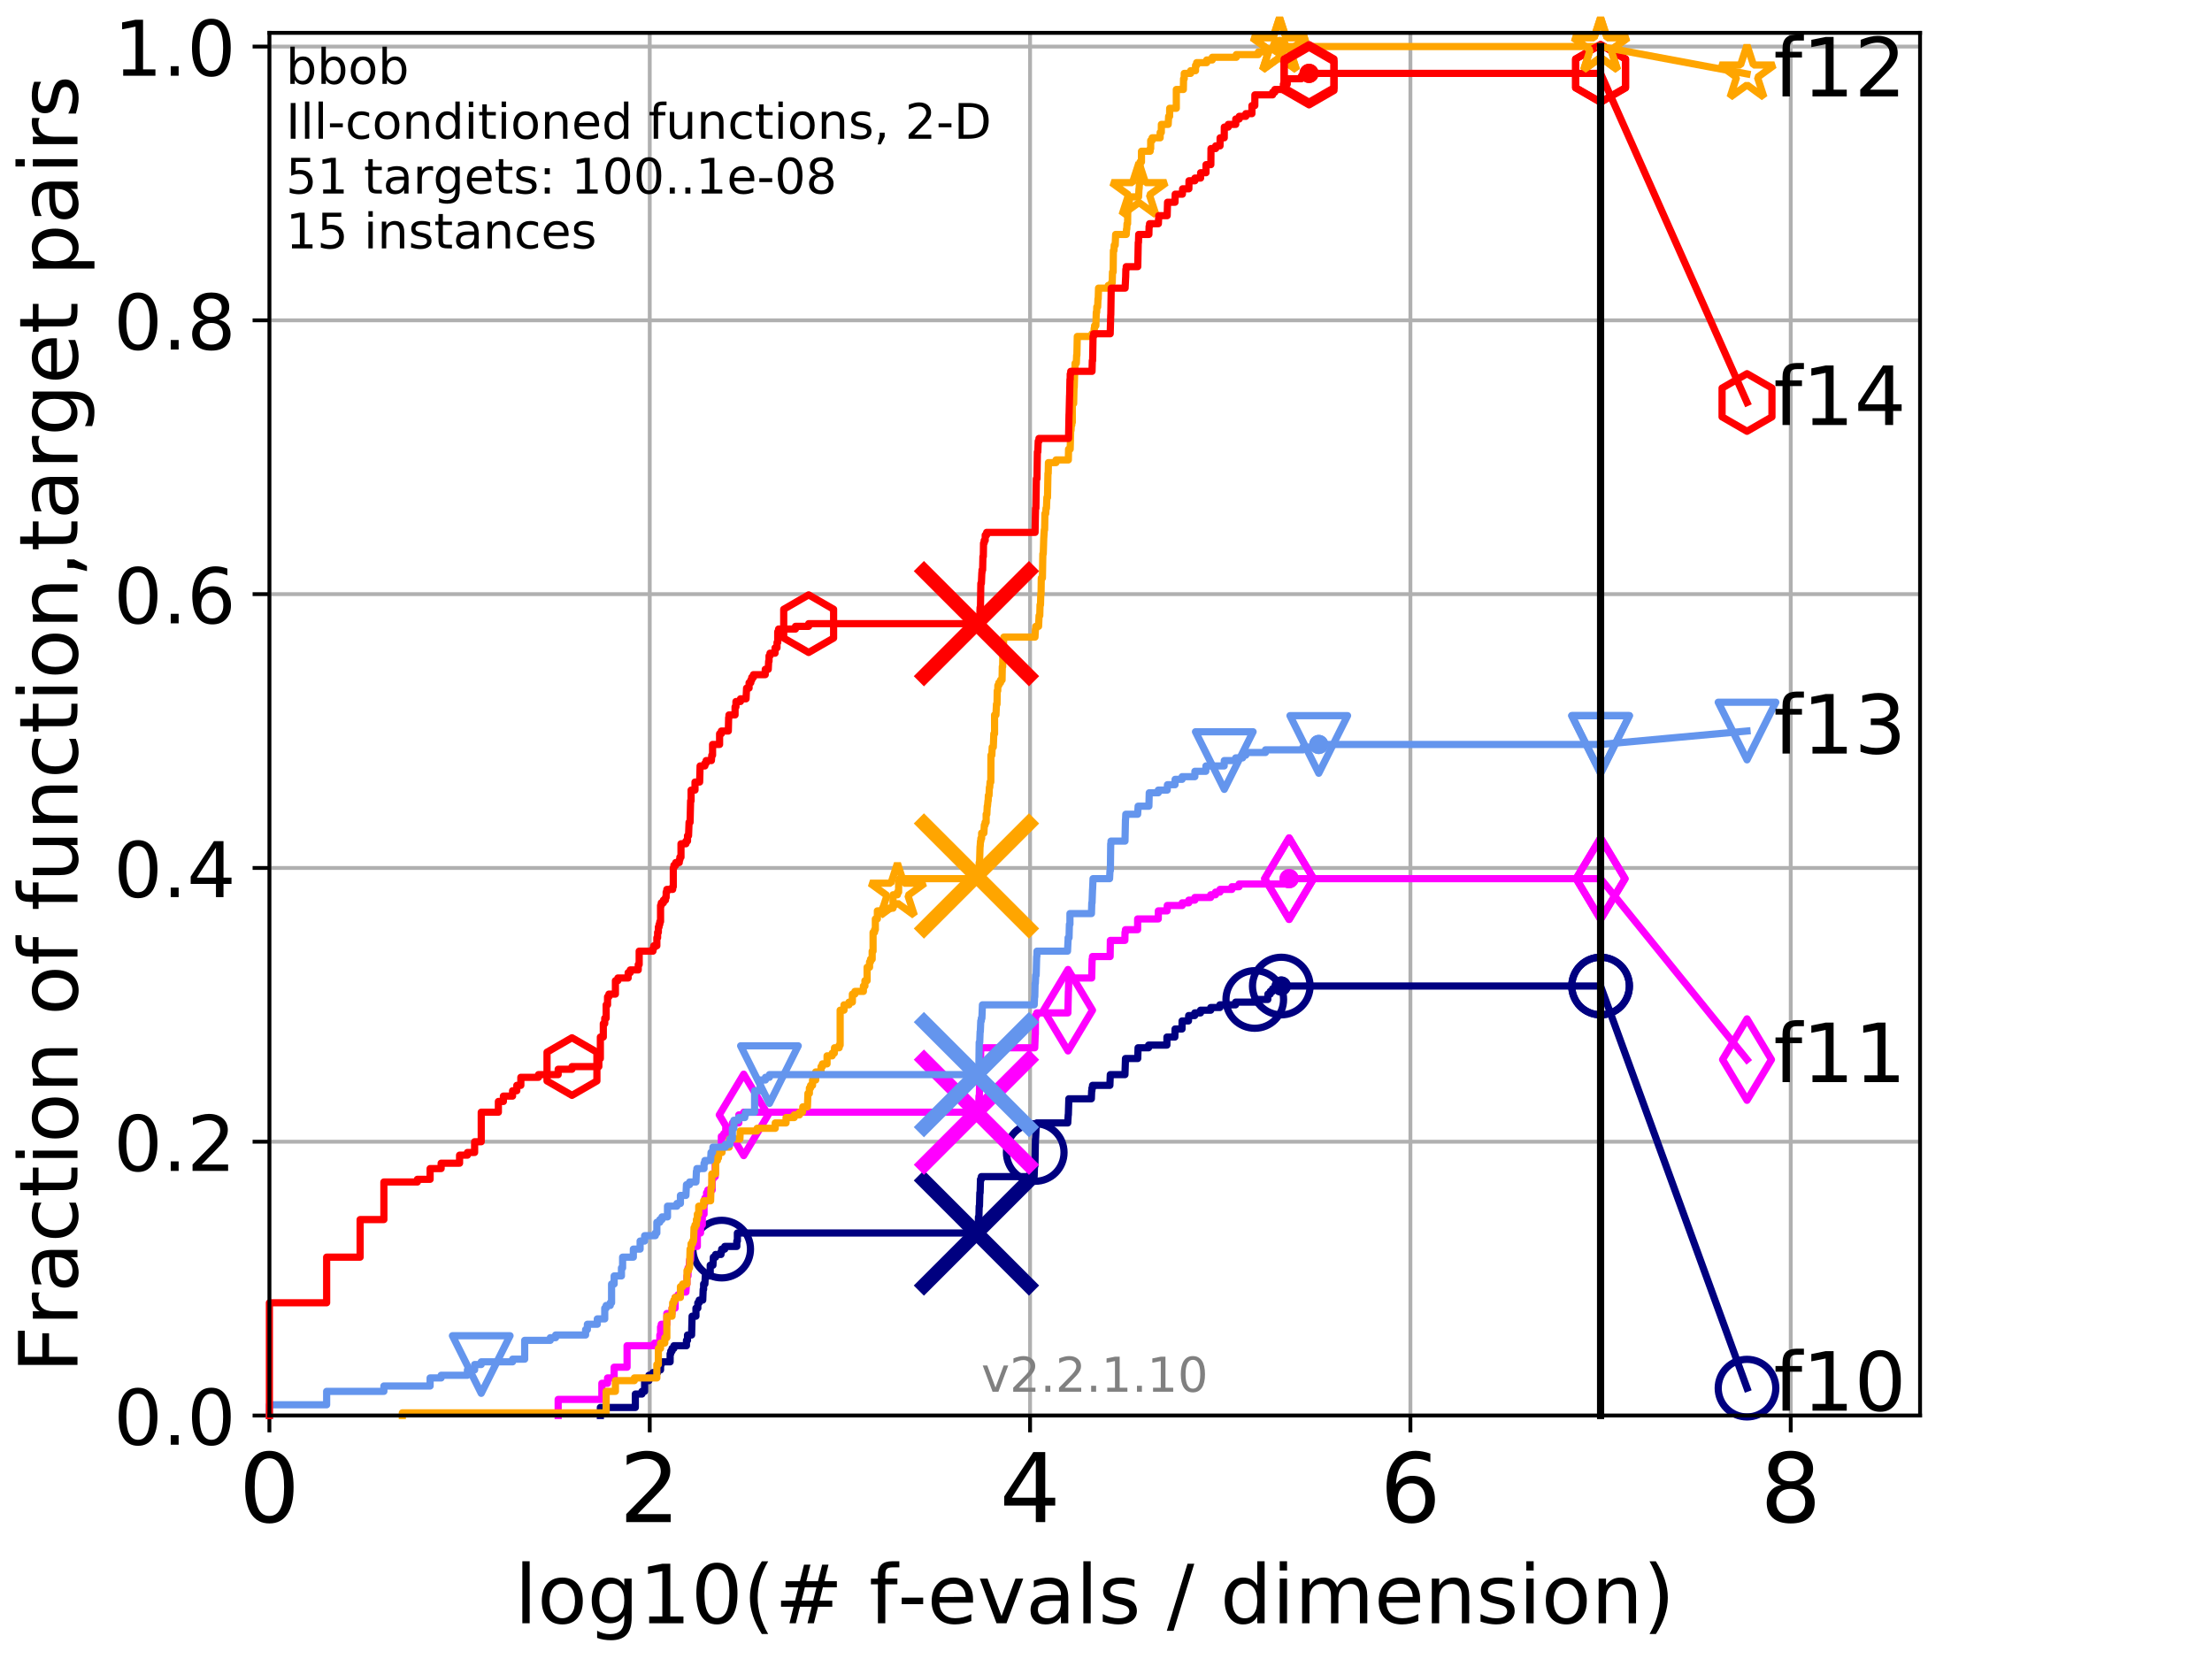 <?xml version="1.0" encoding="utf-8" standalone="no"?>
<!DOCTYPE svg PUBLIC "-//W3C//DTD SVG 1.1//EN"
  "http://www.w3.org/Graphics/SVG/1.1/DTD/svg11.dtd">
<!-- Created with matplotlib (http://matplotlib.org/) -->
<svg height="345.6pt" version="1.1" viewBox="0 0 460.8 345.6" width="460.8pt" xmlns="http://www.w3.org/2000/svg" xmlns:xlink="http://www.w3.org/1999/xlink">
 <defs>
  <style type="text/css">
*{stroke-linecap:butt;stroke-linejoin:round;}
  </style>
 </defs>
 <g id="figure_1">
  <g id="patch_1">
   <path d="M 0 345.6 
L 460.8 345.6 
L 460.8 0 
L 0 0 
z
" style="fill:#ffffff;"/>
  </g>
  <g id="axes_1">
   <g id="patch_2">
    <path d="M 56.12 294.88 
L 399.984 294.88 
L 399.984 6.845 
L 56.12 6.845 
z
" style="fill:#ffffff;"/>
   </g>
   <g id="matplotlib.axis_1">
    <g id="xtick_1">
     <g id="line2d_1">
      <path clip-path="url(#pc1b0cac48b)" d="M 56.12 294.88 
L 56.12 6.845 
" style="fill:none;stroke:#b0b0b0;stroke-linecap:square;stroke-width:0.8;"/>
     </g>
     <g id="line2d_2">
      <defs>
       <path d="M 0 0 
L 0 3.5 
" id="ma79cbea2e3" style="stroke:#000000;stroke-width:0.8;"/>
      </defs>
      <g>
       <use style="stroke:#000000;stroke-width:0.8;" x="56.12" xlink:href="#ma79cbea2e3" y="294.88"/>
      </g>
     </g>
     <g id="text_1">
      <!-- 0 -->
      <defs>
       <path d="M 31.781 66.406 
Q 24.172 66.406 20.328 58.906 
Q 16.5 51.422 16.5 36.375 
Q 16.5 21.391 20.328 13.891 
Q 24.172 6.391 31.781 6.391 
Q 39.453 6.391 43.281 13.891 
Q 47.125 21.391 47.125 36.375 
Q 47.125 51.422 43.281 58.906 
Q 39.453 66.406 31.781 66.406 
z
M 31.781 74.219 
Q 44.047 74.219 50.516 64.516 
Q 56.984 54.828 56.984 36.375 
Q 56.984 17.969 50.516 8.266 
Q 44.047 -1.422 31.781 -1.422 
Q 19.531 -1.422 13.062 8.266 
Q 6.594 17.969 6.594 36.375 
Q 6.594 54.828 13.062 64.516 
Q 19.531 74.219 31.781 74.219 
z
" id="DejaVuSans-30"/>
      </defs>
      <g transform="translate(49.758 317.077)scale(0.2 -0.2)">
       <use xlink:href="#DejaVuSans-30"/>
      </g>
     </g>
    </g>
    <g id="xtick_2">
     <g id="line2d_3">
      <path clip-path="url(#pc1b0cac48b)" d="M 135.351 294.88 
L 135.351 6.845 
" style="fill:none;stroke:#b0b0b0;stroke-linecap:square;stroke-width:0.8;"/>
     </g>
     <g id="line2d_4">
      <g>
       <use style="stroke:#000000;stroke-width:0.8;" x="135.351" xlink:href="#ma79cbea2e3" y="294.88"/>
      </g>
     </g>
     <g id="text_2">
      <!-- 2 -->
      <defs>
       <path d="M 19.188 8.297 
L 53.609 8.297 
L 53.609 0 
L 7.328 0 
L 7.328 8.297 
Q 12.938 14.109 22.625 23.891 
Q 32.328 33.688 34.812 36.531 
Q 39.547 41.844 41.422 45.531 
Q 43.312 49.219 43.312 52.781 
Q 43.312 58.594 39.234 62.25 
Q 35.156 65.922 28.609 65.922 
Q 23.969 65.922 18.812 64.312 
Q 13.672 62.703 7.812 59.422 
L 7.812 69.391 
Q 13.766 71.781 18.938 73 
Q 24.125 74.219 28.422 74.219 
Q 39.75 74.219 46.484 68.547 
Q 53.219 62.891 53.219 53.422 
Q 53.219 48.922 51.531 44.891 
Q 49.859 40.875 45.406 35.406 
Q 44.188 33.984 37.641 27.219 
Q 31.109 20.453 19.188 8.297 
z
" id="DejaVuSans-32"/>
      </defs>
      <g transform="translate(128.989 317.077)scale(0.2 -0.2)">
       <use xlink:href="#DejaVuSans-32"/>
      </g>
     </g>
    </g>
    <g id="xtick_3">
     <g id="line2d_5">
      <path clip-path="url(#pc1b0cac48b)" d="M 214.583 294.88 
L 214.583 6.845 
" style="fill:none;stroke:#b0b0b0;stroke-linecap:square;stroke-width:0.8;"/>
     </g>
     <g id="line2d_6">
      <g>
       <use style="stroke:#000000;stroke-width:0.8;" x="214.583" xlink:href="#ma79cbea2e3" y="294.88"/>
      </g>
     </g>
     <g id="text_3">
      <!-- 4 -->
      <defs>
       <path d="M 37.797 64.312 
L 12.891 25.391 
L 37.797 25.391 
z
M 35.203 72.906 
L 47.609 72.906 
L 47.609 25.391 
L 58.016 25.391 
L 58.016 17.188 
L 47.609 17.188 
L 47.609 0 
L 37.797 0 
L 37.797 17.188 
L 4.891 17.188 
L 4.891 26.703 
z
" id="DejaVuSans-34"/>
      </defs>
      <g transform="translate(208.22 317.077)scale(0.2 -0.2)">
       <use xlink:href="#DejaVuSans-34"/>
      </g>
     </g>
    </g>
    <g id="xtick_4">
     <g id="line2d_7">
      <path clip-path="url(#pc1b0cac48b)" d="M 293.814 294.88 
L 293.814 6.845 
" style="fill:none;stroke:#b0b0b0;stroke-linecap:square;stroke-width:0.8;"/>
     </g>
     <g id="line2d_8">
      <g>
       <use style="stroke:#000000;stroke-width:0.8;" x="293.814" xlink:href="#ma79cbea2e3" y="294.88"/>
      </g>
     </g>
     <g id="text_4">
      <!-- 6 -->
      <defs>
       <path d="M 33.016 40.375 
Q 26.375 40.375 22.484 35.828 
Q 18.609 31.297 18.609 23.391 
Q 18.609 15.531 22.484 10.953 
Q 26.375 6.391 33.016 6.391 
Q 39.656 6.391 43.531 10.953 
Q 47.406 15.531 47.406 23.391 
Q 47.406 31.297 43.531 35.828 
Q 39.656 40.375 33.016 40.375 
z
M 52.594 71.297 
L 52.594 62.312 
Q 48.875 64.062 45.094 64.984 
Q 41.312 65.922 37.594 65.922 
Q 27.828 65.922 22.672 59.328 
Q 17.531 52.734 16.797 39.406 
Q 19.672 43.656 24.016 45.922 
Q 28.375 48.188 33.594 48.188 
Q 44.578 48.188 50.953 41.516 
Q 57.328 34.859 57.328 23.391 
Q 57.328 12.156 50.688 5.359 
Q 44.047 -1.422 33.016 -1.422 
Q 20.359 -1.422 13.672 8.266 
Q 6.984 17.969 6.984 36.375 
Q 6.984 53.656 15.188 63.938 
Q 23.391 74.219 37.203 74.219 
Q 40.922 74.219 44.703 73.484 
Q 48.484 72.75 52.594 71.297 
z
" id="DejaVuSans-36"/>
      </defs>
      <g transform="translate(287.452 317.077)scale(0.2 -0.2)">
       <use xlink:href="#DejaVuSans-36"/>
      </g>
     </g>
    </g>
    <g id="xtick_5">
     <g id="line2d_9">
      <path clip-path="url(#pc1b0cac48b)" d="M 373.045 294.88 
L 373.045 6.845 
" style="fill:none;stroke:#b0b0b0;stroke-linecap:square;stroke-width:0.8;"/>
     </g>
     <g id="line2d_10">
      <g>
       <use style="stroke:#000000;stroke-width:0.8;" x="373.045" xlink:href="#ma79cbea2e3" y="294.88"/>
      </g>
     </g>
     <g id="text_5">
      <!-- 8 -->
      <defs>
       <path d="M 31.781 34.625 
Q 24.75 34.625 20.719 30.859 
Q 16.703 27.094 16.703 20.516 
Q 16.703 13.922 20.719 10.156 
Q 24.75 6.391 31.781 6.391 
Q 38.812 6.391 42.859 10.172 
Q 46.922 13.969 46.922 20.516 
Q 46.922 27.094 42.891 30.859 
Q 38.875 34.625 31.781 34.625 
z
M 21.922 38.812 
Q 15.578 40.375 12.031 44.719 
Q 8.5 49.078 8.5 55.328 
Q 8.5 64.062 14.719 69.141 
Q 20.953 74.219 31.781 74.219 
Q 42.672 74.219 48.875 69.141 
Q 55.078 64.062 55.078 55.328 
Q 55.078 49.078 51.531 44.719 
Q 48 40.375 41.703 38.812 
Q 48.828 37.156 52.797 32.312 
Q 56.781 27.484 56.781 20.516 
Q 56.781 9.906 50.312 4.234 
Q 43.844 -1.422 31.781 -1.422 
Q 19.734 -1.422 13.25 4.234 
Q 6.781 9.906 6.781 20.516 
Q 6.781 27.484 10.781 32.312 
Q 14.797 37.156 21.922 38.812 
z
M 18.312 54.391 
Q 18.312 48.734 21.844 45.562 
Q 25.391 42.391 31.781 42.391 
Q 38.141 42.391 41.719 45.562 
Q 45.312 48.734 45.312 54.391 
Q 45.312 60.062 41.719 63.234 
Q 38.141 66.406 31.781 66.406 
Q 25.391 66.406 21.844 63.234 
Q 18.312 60.062 18.312 54.391 
z
" id="DejaVuSans-38"/>
      </defs>
      <g transform="translate(366.683 317.077)scale(0.2 -0.2)">
       <use xlink:href="#DejaVuSans-38"/>
      </g>
     </g>
    </g>
    <g id="text_6">
     <!-- log10(# f-evals / dimension) -->
     <defs>
      <path d="M 9.422 75.984 
L 18.406 75.984 
L 18.406 0 
L 9.422 0 
z
" id="DejaVuSans-6c"/>
      <path d="M 30.609 48.391 
Q 23.391 48.391 19.188 42.75 
Q 14.984 37.109 14.984 27.297 
Q 14.984 17.484 19.156 11.844 
Q 23.344 6.203 30.609 6.203 
Q 37.797 6.203 41.984 11.859 
Q 46.188 17.531 46.188 27.297 
Q 46.188 37.016 41.984 42.703 
Q 37.797 48.391 30.609 48.391 
z
M 30.609 56 
Q 42.328 56 49.016 48.375 
Q 55.719 40.766 55.719 27.297 
Q 55.719 13.875 49.016 6.219 
Q 42.328 -1.422 30.609 -1.422 
Q 18.844 -1.422 12.172 6.219 
Q 5.516 13.875 5.516 27.297 
Q 5.516 40.766 12.172 48.375 
Q 18.844 56 30.609 56 
z
" id="DejaVuSans-6f"/>
      <path d="M 45.406 27.984 
Q 45.406 37.75 41.375 43.109 
Q 37.359 48.484 30.078 48.484 
Q 22.859 48.484 18.828 43.109 
Q 14.797 37.75 14.797 27.984 
Q 14.797 18.266 18.828 12.891 
Q 22.859 7.516 30.078 7.516 
Q 37.359 7.516 41.375 12.891 
Q 45.406 18.266 45.406 27.984 
z
M 54.391 6.781 
Q 54.391 -7.172 48.188 -13.984 
Q 42 -20.797 29.203 -20.797 
Q 24.469 -20.797 20.266 -20.094 
Q 16.062 -19.391 12.109 -17.922 
L 12.109 -9.188 
Q 16.062 -11.328 19.922 -12.344 
Q 23.781 -13.375 27.781 -13.375 
Q 36.625 -13.375 41.016 -8.766 
Q 45.406 -4.156 45.406 5.172 
L 45.406 9.625 
Q 42.625 4.781 38.281 2.391 
Q 33.938 0 27.875 0 
Q 17.828 0 11.672 7.656 
Q 5.516 15.328 5.516 27.984 
Q 5.516 40.672 11.672 48.328 
Q 17.828 56 27.875 56 
Q 33.938 56 38.281 53.609 
Q 42.625 51.219 45.406 46.391 
L 45.406 54.688 
L 54.391 54.688 
z
" id="DejaVuSans-67"/>
      <path d="M 12.406 8.297 
L 28.516 8.297 
L 28.516 63.922 
L 10.984 60.406 
L 10.984 69.391 
L 28.422 72.906 
L 38.281 72.906 
L 38.281 8.297 
L 54.391 8.297 
L 54.391 0 
L 12.406 0 
z
" id="DejaVuSans-31"/>
      <path d="M 31 75.875 
Q 24.469 64.656 21.281 53.656 
Q 18.109 42.672 18.109 31.391 
Q 18.109 20.125 21.312 9.062 
Q 24.516 -2 31 -13.188 
L 23.188 -13.188 
Q 15.875 -1.703 12.234 9.375 
Q 8.594 20.453 8.594 31.391 
Q 8.594 42.281 12.203 53.312 
Q 15.828 64.359 23.188 75.875 
z
" id="DejaVuSans-28"/>
      <path d="M 51.125 44 
L 36.922 44 
L 32.812 27.688 
L 47.125 27.688 
z
M 43.797 71.781 
L 38.719 51.516 
L 52.984 51.516 
L 58.109 71.781 
L 65.922 71.781 
L 60.891 51.516 
L 76.125 51.516 
L 76.125 44 
L 58.984 44 
L 54.984 27.688 
L 70.516 27.688 
L 70.516 20.219 
L 53.078 20.219 
L 48 0 
L 40.188 0 
L 45.219 20.219 
L 30.906 20.219 
L 25.875 0 
L 18.016 0 
L 23.094 20.219 
L 7.719 20.219 
L 7.719 27.688 
L 24.906 27.688 
L 29 44 
L 13.281 44 
L 13.281 51.516 
L 30.906 51.516 
L 35.891 71.781 
z
" id="DejaVuSans-23"/>
      <path id="DejaVuSans-20"/>
      <path d="M 37.109 75.984 
L 37.109 68.5 
L 28.516 68.5 
Q 23.688 68.5 21.797 66.547 
Q 19.922 64.594 19.922 59.516 
L 19.922 54.688 
L 34.719 54.688 
L 34.719 47.703 
L 19.922 47.703 
L 19.922 0 
L 10.891 0 
L 10.891 47.703 
L 2.297 47.703 
L 2.297 54.688 
L 10.891 54.688 
L 10.891 58.5 
Q 10.891 67.625 15.141 71.797 
Q 19.391 75.984 28.609 75.984 
z
" id="DejaVuSans-66"/>
      <path d="M 4.891 31.391 
L 31.203 31.391 
L 31.203 23.391 
L 4.891 23.391 
z
" id="DejaVuSans-2d"/>
      <path d="M 56.203 29.594 
L 56.203 25.203 
L 14.891 25.203 
Q 15.484 15.922 20.484 11.062 
Q 25.484 6.203 34.422 6.203 
Q 39.594 6.203 44.453 7.469 
Q 49.312 8.734 54.109 11.281 
L 54.109 2.781 
Q 49.266 0.734 44.188 -0.344 
Q 39.109 -1.422 33.891 -1.422 
Q 20.797 -1.422 13.156 6.188 
Q 5.516 13.812 5.516 26.812 
Q 5.516 40.234 12.766 48.109 
Q 20.016 56 32.328 56 
Q 43.359 56 49.781 48.891 
Q 56.203 41.797 56.203 29.594 
z
M 47.219 32.234 
Q 47.125 39.594 43.094 43.984 
Q 39.062 48.391 32.422 48.391 
Q 24.906 48.391 20.391 44.141 
Q 15.875 39.891 15.188 32.172 
z
" id="DejaVuSans-65"/>
      <path d="M 2.984 54.688 
L 12.5 54.688 
L 29.594 8.797 
L 46.688 54.688 
L 56.203 54.688 
L 35.688 0 
L 23.484 0 
z
" id="DejaVuSans-76"/>
      <path d="M 34.281 27.484 
Q 23.391 27.484 19.188 25 
Q 14.984 22.516 14.984 16.5 
Q 14.984 11.719 18.141 8.906 
Q 21.297 6.109 26.703 6.109 
Q 34.188 6.109 38.703 11.406 
Q 43.219 16.703 43.219 25.484 
L 43.219 27.484 
z
M 52.203 31.203 
L 52.203 0 
L 43.219 0 
L 43.219 8.297 
Q 40.141 3.328 35.547 0.953 
Q 30.953 -1.422 24.312 -1.422 
Q 15.922 -1.422 10.953 3.297 
Q 6 8.016 6 15.922 
Q 6 25.141 12.172 29.828 
Q 18.359 34.516 30.609 34.516 
L 43.219 34.516 
L 43.219 35.406 
Q 43.219 41.609 39.141 45 
Q 35.062 48.391 27.688 48.391 
Q 23 48.391 18.547 47.266 
Q 14.109 46.141 10.016 43.891 
L 10.016 52.203 
Q 14.938 54.109 19.578 55.047 
Q 24.219 56 28.609 56 
Q 40.484 56 46.344 49.844 
Q 52.203 43.703 52.203 31.203 
z
" id="DejaVuSans-61"/>
      <path d="M 44.281 53.078 
L 44.281 44.578 
Q 40.484 46.531 36.375 47.5 
Q 32.281 48.484 27.875 48.484 
Q 21.188 48.484 17.844 46.438 
Q 14.5 44.391 14.5 40.281 
Q 14.5 37.156 16.891 35.375 
Q 19.281 33.594 26.516 31.984 
L 29.594 31.297 
Q 39.156 29.25 43.188 25.516 
Q 47.219 21.781 47.219 15.094 
Q 47.219 7.469 41.188 3.016 
Q 35.156 -1.422 24.609 -1.422 
Q 20.219 -1.422 15.453 -0.562 
Q 10.688 0.297 5.422 2 
L 5.422 11.281 
Q 10.406 8.688 15.234 7.391 
Q 20.062 6.109 24.812 6.109 
Q 31.156 6.109 34.562 8.281 
Q 37.984 10.453 37.984 14.406 
Q 37.984 18.062 35.516 20.016 
Q 33.062 21.969 24.703 23.781 
L 21.578 24.516 
Q 13.234 26.266 9.516 29.906 
Q 5.812 33.547 5.812 39.891 
Q 5.812 47.609 11.281 51.797 
Q 16.75 56 26.812 56 
Q 31.781 56 36.172 55.266 
Q 40.578 54.547 44.281 53.078 
z
" id="DejaVuSans-73"/>
      <path d="M 25.391 72.906 
L 33.688 72.906 
L 8.297 -9.281 
L 0 -9.281 
z
" id="DejaVuSans-2f"/>
      <path d="M 45.406 46.391 
L 45.406 75.984 
L 54.391 75.984 
L 54.391 0 
L 45.406 0 
L 45.406 8.203 
Q 42.578 3.328 38.25 0.953 
Q 33.938 -1.422 27.875 -1.422 
Q 17.969 -1.422 11.734 6.484 
Q 5.516 14.406 5.516 27.297 
Q 5.516 40.188 11.734 48.094 
Q 17.969 56 27.875 56 
Q 33.938 56 38.25 53.625 
Q 42.578 51.266 45.406 46.391 
z
M 14.797 27.297 
Q 14.797 17.391 18.875 11.75 
Q 22.953 6.109 30.078 6.109 
Q 37.203 6.109 41.297 11.75 
Q 45.406 17.391 45.406 27.297 
Q 45.406 37.203 41.297 42.844 
Q 37.203 48.484 30.078 48.484 
Q 22.953 48.484 18.875 42.844 
Q 14.797 37.203 14.797 27.297 
z
" id="DejaVuSans-64"/>
      <path d="M 9.422 54.688 
L 18.406 54.688 
L 18.406 0 
L 9.422 0 
z
M 9.422 75.984 
L 18.406 75.984 
L 18.406 64.594 
L 9.422 64.594 
z
" id="DejaVuSans-69"/>
      <path d="M 52 44.188 
Q 55.375 50.25 60.062 53.125 
Q 64.75 56 71.094 56 
Q 79.641 56 84.281 50.016 
Q 88.922 44.047 88.922 33.016 
L 88.922 0 
L 79.891 0 
L 79.891 32.719 
Q 79.891 40.578 77.094 44.375 
Q 74.312 48.188 68.609 48.188 
Q 61.625 48.188 57.562 43.547 
Q 53.516 38.922 53.516 30.906 
L 53.516 0 
L 44.484 0 
L 44.484 32.719 
Q 44.484 40.625 41.703 44.406 
Q 38.922 48.188 33.109 48.188 
Q 26.219 48.188 22.156 43.531 
Q 18.109 38.875 18.109 30.906 
L 18.109 0 
L 9.078 0 
L 9.078 54.688 
L 18.109 54.688 
L 18.109 46.188 
Q 21.188 51.219 25.484 53.609 
Q 29.781 56 35.688 56 
Q 41.656 56 45.828 52.969 
Q 50 49.953 52 44.188 
z
" id="DejaVuSans-6d"/>
      <path d="M 54.891 33.016 
L 54.891 0 
L 45.906 0 
L 45.906 32.719 
Q 45.906 40.484 42.875 44.328 
Q 39.844 48.188 33.797 48.188 
Q 26.516 48.188 22.312 43.547 
Q 18.109 38.922 18.109 30.906 
L 18.109 0 
L 9.078 0 
L 9.078 54.688 
L 18.109 54.688 
L 18.109 46.188 
Q 21.344 51.125 25.703 53.562 
Q 30.078 56 35.797 56 
Q 45.219 56 50.047 50.172 
Q 54.891 44.344 54.891 33.016 
z
" id="DejaVuSans-6e"/>
      <path d="M 8.016 75.875 
L 15.828 75.875 
Q 23.141 64.359 26.781 53.312 
Q 30.422 42.281 30.422 31.391 
Q 30.422 20.453 26.781 9.375 
Q 23.141 -1.703 15.828 -13.188 
L 8.016 -13.188 
Q 14.5 -2 17.703 9.062 
Q 20.906 20.125 20.906 31.391 
Q 20.906 42.672 17.703 53.656 
Q 14.5 64.656 8.016 75.875 
z
" id="DejaVuSans-29"/>
     </defs>
     <g transform="translate(107.211 338.154)scale(0.17 -0.17)">
      <use xlink:href="#DejaVuSans-6c"/>
      <use x="27.783" xlink:href="#DejaVuSans-6f"/>
      <use x="88.965" xlink:href="#DejaVuSans-67"/>
      <use x="152.441" xlink:href="#DejaVuSans-31"/>
      <use x="216.064" xlink:href="#DejaVuSans-30"/>
      <use x="279.688" xlink:href="#DejaVuSans-28"/>
      <use x="318.701" xlink:href="#DejaVuSans-23"/>
      <use x="402.49" xlink:href="#DejaVuSans-20"/>
      <use x="434.277" xlink:href="#DejaVuSans-66"/>
      <use x="469.404" xlink:href="#DejaVuSans-2d"/>
      <use x="505.488" xlink:href="#DejaVuSans-65"/>
      <use x="567.012" xlink:href="#DejaVuSans-76"/>
      <use x="626.191" xlink:href="#DejaVuSans-61"/>
      <use x="687.471" xlink:href="#DejaVuSans-6c"/>
      <use x="715.254" xlink:href="#DejaVuSans-73"/>
      <use x="767.354" xlink:href="#DejaVuSans-20"/>
      <use x="799.141" xlink:href="#DejaVuSans-2f"/>
      <use x="832.832" xlink:href="#DejaVuSans-20"/>
      <use x="864.619" xlink:href="#DejaVuSans-64"/>
      <use x="928.096" xlink:href="#DejaVuSans-69"/>
      <use x="955.879" xlink:href="#DejaVuSans-6d"/>
      <use x="1053.291" xlink:href="#DejaVuSans-65"/>
      <use x="1114.814" xlink:href="#DejaVuSans-6e"/>
      <use x="1178.193" xlink:href="#DejaVuSans-73"/>
      <use x="1230.293" xlink:href="#DejaVuSans-69"/>
      <use x="1258.076" xlink:href="#DejaVuSans-6f"/>
      <use x="1319.258" xlink:href="#DejaVuSans-6e"/>
      <use x="1382.637" xlink:href="#DejaVuSans-29"/>
     </g>
    </g>
   </g>
   <g id="matplotlib.axis_2">
    <g id="ytick_1">
     <g id="line2d_11">
      <path clip-path="url(#pc1b0cac48b)" d="M 56.12 294.88 
L 399.984 294.88 
" style="fill:none;stroke:#b0b0b0;stroke-linecap:square;stroke-width:0.8;"/>
     </g>
     <g id="line2d_12">
      <defs>
       <path d="M 0 0 
L -3.5 0 
" id="mab73fca878" style="stroke:#000000;stroke-width:0.8;"/>
      </defs>
      <g>
       <use style="stroke:#000000;stroke-width:0.8;" x="56.12" xlink:href="#mab73fca878" y="294.88"/>
      </g>
     </g>
     <g id="text_7">
      <!-- 0.0 -->
      <defs>
       <path d="M 10.688 12.406 
L 21 12.406 
L 21 0 
L 10.688 0 
z
" id="DejaVuSans-2e"/>
      </defs>
      <g transform="translate(23.675 300.959)scale(0.16 -0.16)">
       <use xlink:href="#DejaVuSans-30"/>
       <use x="63.623" xlink:href="#DejaVuSans-2e"/>
       <use x="95.41" xlink:href="#DejaVuSans-30"/>
      </g>
     </g>
    </g>
    <g id="ytick_2">
     <g id="line2d_13">
      <path clip-path="url(#pc1b0cac48b)" d="M 56.12 237.843 
L 399.984 237.843 
" style="fill:none;stroke:#b0b0b0;stroke-linecap:square;stroke-width:0.8;"/>
     </g>
     <g id="line2d_14">
      <g>
       <use style="stroke:#000000;stroke-width:0.8;" x="56.12" xlink:href="#mab73fca878" y="237.843"/>
      </g>
     </g>
     <g id="text_8">
      <!-- 0.2 -->
      <g transform="translate(23.675 243.922)scale(0.16 -0.16)">
       <use xlink:href="#DejaVuSans-30"/>
       <use x="63.623" xlink:href="#DejaVuSans-2e"/>
       <use x="95.41" xlink:href="#DejaVuSans-32"/>
      </g>
     </g>
    </g>
    <g id="ytick_3">
     <g id="line2d_15">
      <path clip-path="url(#pc1b0cac48b)" d="M 56.12 180.807 
L 399.984 180.807 
" style="fill:none;stroke:#b0b0b0;stroke-linecap:square;stroke-width:0.8;"/>
     </g>
     <g id="line2d_16">
      <g>
       <use style="stroke:#000000;stroke-width:0.8;" x="56.12" xlink:href="#mab73fca878" y="180.807"/>
      </g>
     </g>
     <g id="text_9">
      <!-- 0.4 -->
      <g transform="translate(23.675 186.886)scale(0.16 -0.16)">
       <use xlink:href="#DejaVuSans-30"/>
       <use x="63.623" xlink:href="#DejaVuSans-2e"/>
       <use x="95.41" xlink:href="#DejaVuSans-34"/>
      </g>
     </g>
    </g>
    <g id="ytick_4">
     <g id="line2d_17">
      <path clip-path="url(#pc1b0cac48b)" d="M 56.12 123.77 
L 399.984 123.77 
" style="fill:none;stroke:#b0b0b0;stroke-linecap:square;stroke-width:0.8;"/>
     </g>
     <g id="line2d_18">
      <g>
       <use style="stroke:#000000;stroke-width:0.8;" x="56.12" xlink:href="#mab73fca878" y="123.77"/>
      </g>
     </g>
     <g id="text_10">
      <!-- 0.6 -->
      <g transform="translate(23.675 129.849)scale(0.16 -0.16)">
       <use xlink:href="#DejaVuSans-30"/>
       <use x="63.623" xlink:href="#DejaVuSans-2e"/>
       <use x="95.41" xlink:href="#DejaVuSans-36"/>
      </g>
     </g>
    </g>
    <g id="ytick_5">
     <g id="line2d_19">
      <path clip-path="url(#pc1b0cac48b)" d="M 56.12 66.734 
L 399.984 66.734 
" style="fill:none;stroke:#b0b0b0;stroke-linecap:square;stroke-width:0.8;"/>
     </g>
     <g id="line2d_20">
      <g>
       <use style="stroke:#000000;stroke-width:0.8;" x="56.12" xlink:href="#mab73fca878" y="66.734"/>
      </g>
     </g>
     <g id="text_11">
      <!-- 0.8 -->
      <g transform="translate(23.675 72.812)scale(0.16 -0.16)">
       <use xlink:href="#DejaVuSans-30"/>
       <use x="63.623" xlink:href="#DejaVuSans-2e"/>
       <use x="95.41" xlink:href="#DejaVuSans-38"/>
      </g>
     </g>
    </g>
    <g id="ytick_6">
     <g id="line2d_21">
      <path clip-path="url(#pc1b0cac48b)" d="M 56.12 9.697 
L 399.984 9.697 
" style="fill:none;stroke:#b0b0b0;stroke-linecap:square;stroke-width:0.8;"/>
     </g>
     <g id="line2d_22">
      <g>
       <use style="stroke:#000000;stroke-width:0.8;" x="56.12" xlink:href="#mab73fca878" y="9.697"/>
      </g>
     </g>
     <g id="text_12">
      <!-- 1.0 -->
      <g transform="translate(23.675 15.776)scale(0.16 -0.16)">
       <use xlink:href="#DejaVuSans-31"/>
       <use x="63.623" xlink:href="#DejaVuSans-2e"/>
       <use x="95.41" xlink:href="#DejaVuSans-30"/>
      </g>
     </g>
    </g>
    <g id="text_13">
     <!-- Fraction of function,target pairs -->
     <defs>
      <path d="M 9.812 72.906 
L 51.703 72.906 
L 51.703 64.594 
L 19.672 64.594 
L 19.672 43.109 
L 48.578 43.109 
L 48.578 34.812 
L 19.672 34.812 
L 19.672 0 
L 9.812 0 
z
" id="DejaVuSans-46"/>
      <path d="M 41.109 46.297 
Q 39.594 47.172 37.812 47.578 
Q 36.031 48 33.891 48 
Q 26.266 48 22.188 43.047 
Q 18.109 38.094 18.109 28.812 
L 18.109 0 
L 9.078 0 
L 9.078 54.688 
L 18.109 54.688 
L 18.109 46.188 
Q 20.953 51.172 25.484 53.578 
Q 30.031 56 36.531 56 
Q 37.453 56 38.578 55.875 
Q 39.703 55.766 41.062 55.516 
z
" id="DejaVuSans-72"/>
      <path d="M 48.781 52.594 
L 48.781 44.188 
Q 44.969 46.297 41.141 47.344 
Q 37.312 48.391 33.406 48.391 
Q 24.656 48.391 19.812 42.844 
Q 14.984 37.312 14.984 27.297 
Q 14.984 17.281 19.812 11.734 
Q 24.656 6.203 33.406 6.203 
Q 37.312 6.203 41.141 7.25 
Q 44.969 8.297 48.781 10.406 
L 48.781 2.094 
Q 45.016 0.344 40.984 -0.531 
Q 36.969 -1.422 32.422 -1.422 
Q 20.062 -1.422 12.781 6.344 
Q 5.516 14.109 5.516 27.297 
Q 5.516 40.672 12.859 48.328 
Q 20.219 56 33.016 56 
Q 37.156 56 41.109 55.141 
Q 45.062 54.297 48.781 52.594 
z
" id="DejaVuSans-63"/>
      <path d="M 18.312 70.219 
L 18.312 54.688 
L 36.812 54.688 
L 36.812 47.703 
L 18.312 47.703 
L 18.312 18.016 
Q 18.312 11.328 20.141 9.422 
Q 21.969 7.516 27.594 7.516 
L 36.812 7.516 
L 36.812 0 
L 27.594 0 
Q 17.188 0 13.234 3.875 
Q 9.281 7.766 9.281 18.016 
L 9.281 47.703 
L 2.688 47.703 
L 2.688 54.688 
L 9.281 54.688 
L 9.281 70.219 
z
" id="DejaVuSans-74"/>
      <path d="M 8.5 21.578 
L 8.5 54.688 
L 17.484 54.688 
L 17.484 21.922 
Q 17.484 14.156 20.5 10.266 
Q 23.531 6.391 29.594 6.391 
Q 36.859 6.391 41.078 11.031 
Q 45.312 15.672 45.312 23.688 
L 45.312 54.688 
L 54.297 54.688 
L 54.297 0 
L 45.312 0 
L 45.312 8.406 
Q 42.047 3.422 37.719 1 
Q 33.406 -1.422 27.688 -1.422 
Q 18.266 -1.422 13.375 4.438 
Q 8.5 10.297 8.5 21.578 
z
M 31.109 56 
z
" id="DejaVuSans-75"/>
      <path d="M 11.719 12.406 
L 22.016 12.406 
L 22.016 4 
L 14.016 -11.625 
L 7.719 -11.625 
L 11.719 4 
z
" id="DejaVuSans-2c"/>
      <path d="M 18.109 8.203 
L 18.109 -20.797 
L 9.078 -20.797 
L 9.078 54.688 
L 18.109 54.688 
L 18.109 46.391 
Q 20.953 51.266 25.266 53.625 
Q 29.594 56 35.594 56 
Q 45.562 56 51.781 48.094 
Q 58.016 40.188 58.016 27.297 
Q 58.016 14.406 51.781 6.484 
Q 45.562 -1.422 35.594 -1.422 
Q 29.594 -1.422 25.266 0.953 
Q 20.953 3.328 18.109 8.203 
z
M 48.688 27.297 
Q 48.688 37.203 44.609 42.844 
Q 40.531 48.484 33.406 48.484 
Q 26.266 48.484 22.188 42.844 
Q 18.109 37.203 18.109 27.297 
Q 18.109 17.391 22.188 11.75 
Q 26.266 6.109 33.406 6.109 
Q 40.531 6.109 44.609 11.75 
Q 48.688 17.391 48.688 27.297 
z
" id="DejaVuSans-70"/>
     </defs>
     <g transform="translate(16.14 286.002)rotate(-90)scale(0.17 -0.17)">
      <use xlink:href="#DejaVuSans-46"/>
      <use x="57.41" xlink:href="#DejaVuSans-72"/>
      <use x="98.523" xlink:href="#DejaVuSans-61"/>
      <use x="159.803" xlink:href="#DejaVuSans-63"/>
      <use x="214.783" xlink:href="#DejaVuSans-74"/>
      <use x="253.992" xlink:href="#DejaVuSans-69"/>
      <use x="281.775" xlink:href="#DejaVuSans-6f"/>
      <use x="342.957" xlink:href="#DejaVuSans-6e"/>
      <use x="406.336" xlink:href="#DejaVuSans-20"/>
      <use x="438.123" xlink:href="#DejaVuSans-6f"/>
      <use x="499.305" xlink:href="#DejaVuSans-66"/>
      <use x="534.51" xlink:href="#DejaVuSans-20"/>
      <use x="566.297" xlink:href="#DejaVuSans-66"/>
      <use x="601.502" xlink:href="#DejaVuSans-75"/>
      <use x="664.881" xlink:href="#DejaVuSans-6e"/>
      <use x="728.26" xlink:href="#DejaVuSans-63"/>
      <use x="783.24" xlink:href="#DejaVuSans-74"/>
      <use x="822.449" xlink:href="#DejaVuSans-69"/>
      <use x="850.232" xlink:href="#DejaVuSans-6f"/>
      <use x="911.414" xlink:href="#DejaVuSans-6e"/>
      <use x="974.793" xlink:href="#DejaVuSans-2c"/>
      <use x="1006.58" xlink:href="#DejaVuSans-74"/>
      <use x="1045.789" xlink:href="#DejaVuSans-61"/>
      <use x="1107.068" xlink:href="#DejaVuSans-72"/>
      <use x="1148.166" xlink:href="#DejaVuSans-67"/>
      <use x="1211.643" xlink:href="#DejaVuSans-65"/>
      <use x="1273.166" xlink:href="#DejaVuSans-74"/>
      <use x="1312.375" xlink:href="#DejaVuSans-20"/>
      <use x="1344.162" xlink:href="#DejaVuSans-70"/>
      <use x="1407.639" xlink:href="#DejaVuSans-61"/>
      <use x="1468.918" xlink:href="#DejaVuSans-69"/>
      <use x="1496.701" xlink:href="#DejaVuSans-72"/>
      <use x="1537.814" xlink:href="#DejaVuSans-73"/>
     </g>
    </g>
   </g>
   <g id="line2d_23">
    <defs>
     <path d="M 0 1.5 
C 0.398 1.5 0.779 1.342 1.061 1.061 
C 1.342 0.779 1.5 0.398 1.5 0 
C 1.5 -0.398 1.342 -0.779 1.061 -1.061 
C 0.779 -1.342 0.398 -1.5 0 -1.5 
C -0.398 -1.5 -0.779 -1.342 -1.061 -1.061 
C -1.342 -0.779 -1.5 -0.398 -1.5 0 
C -1.5 0.398 -1.342 0.779 -1.061 1.061 
C -0.779 1.342 -0.398 1.5 0 1.5 
z
" id="mb6dc8d4a32" style="stroke:#000080;"/>
    </defs>
    <g>
     <use style="fill:#000080;stroke:#000080;" x="266.914" xlink:href="#mb6dc8d4a32" y="205.411"/>
     <use style="fill:#000080;stroke:#000080;" x="266.914" xlink:href="#mb6dc8d4a32" y="205.411"/>
    </g>
   </g>
   <g id="line2d_24">
    <path d="M 125.066 294.88 
L 125.066 293.202 
L 132.352 293.202 
L 132.352 290.407 
L 133.729 290.407 
L 133.729 289.847 
L 134.287 289.847 
L 134.287 287.611 
L 135.178 287.611 
L 135.178 286.492 
L 136.026 286.492 
L 136.026 285.933 
L 136.991 285.933 
L 136.991 285.374 
L 137.606 285.374 
L 137.606 284.256 
L 137.756 284.256 
L 137.756 283.696 
L 139.599 283.696 
L 139.599 282.019 
L 139.732 282.019 
L 139.732 281.46 
L 139.997 281.46 
L 139.997 280.9 
L 140.387 280.9 
L 140.387 280.341 
L 143.002 280.341 
L 143.002 279.223 
L 143.221 279.223 
L 143.221 278.105 
L 144.071 278.105 
L 144.174 274.19 
L 144.979 274.19 
L 144.979 272.513 
L 145.368 272.513 
L 145.368 271.394 
L 145.654 271.394 
L 145.654 270.835 
L 146.394 270.835 
L 146.485 268.598 
L 146.575 268.598 
L 146.575 267.48 
L 146.841 267.48 
L 146.929 265.803 
L 147.952 265.803 
L 147.952 263.566 
L 148.521 263.566 
L 148.601 261.888 
L 149.072 261.888 
L 149.072 261.329 
L 150.197 261.329 
L 150.197 260.77 
L 150.342 260.77 
L 150.342 260.211 
L 150.978 260.211 
L 150.978 259.652 
L 153.491 259.652 
L 153.491 258.533 
L 153.61 258.533 
L 153.61 256.856 
L 203.754 256.856 
L 203.831 253.501 
L 203.927 253.501 
L 203.981 251.264 
L 204.045 251.264 
L 204.111 248.468 
L 204.178 248.468 
L 204.253 245.672 
L 204.431 245.672 
L 204.431 245.113 
L 215.43 245.113 
L 215.51 242.876 
L 215.598 242.876 
L 215.702 237.284 
L 215.729 237.284 
L 215.835 235.048 
L 215.856 235.048 
L 215.856 234.488 
L 215.983 234.488 
L 215.983 233.929 
L 222.43 233.929 
L 222.529 232.252 
L 222.557 232.252 
L 222.661 228.896 
L 227.351 228.896 
L 227.413 227.219 
L 227.468 227.219 
L 227.468 226.66 
L 227.59 226.66 
L 227.59 226.101 
L 231.21 226.101 
L 231.293 223.864 
L 234.348 223.864 
L 234.459 220.509 
L 237.01 220.509 
L 237.08 218.272 
L 239.271 218.272 
L 239.271 217.713 
L 243.085 217.713 
L 243.094 216.035 
L 244.741 216.035 
L 244.789 214.358 
L 246.235 214.358 
L 246.25 212.68 
L 247.586 212.68 
L 247.621 211.562 
L 248.886 211.562 
L 248.886 211.003 
L 250.093 211.003 
L 250.093 210.443 
L 252.219 210.443 
L 252.219 209.884 
L 254.123 209.884 
L 254.123 209.325 
L 257.396 209.325 
L 257.396 208.766 
L 261.393 208.766 
L 261.393 208.207 
L 264.109 208.207 
L 264.124 207.088 
L 264.614 207.088 
L 264.614 206.529 
L 265.105 206.529 
L 265.105 205.97 
L 266.914 205.97 
L 266.914 205.411 
L 333.43 205.411 
L 333.43 205.411 
" style="fill:none;stroke:#000080;stroke-linecap:square;stroke-width:1.5;"/>
   </g>
   <g id="line2d_25">
    <defs>
     <path d="M 0 6 
C 1.591 6 3.117 5.368 4.243 4.243 
C 5.368 3.117 6 1.591 6 0 
C 6 -1.591 5.368 -3.117 4.243 -4.243 
C 3.117 -5.368 1.591 -6 0 -6 
C -1.591 -6 -3.117 -5.368 -4.243 -4.243 
C -5.368 -3.117 -6 -1.591 -6 0 
C -6 1.591 -5.368 3.117 -4.243 4.243 
C -3.117 5.368 -1.591 6 0 6 
z
" id="m7690694bab" style="stroke:#000080;stroke-width:1.5;"/>
    </defs>
    <g>
     <use style="fill-opacity:0;stroke:#000080;stroke-width:1.5;" x="150.342" xlink:href="#m7690694bab" y="260.211"/>
     <use style="fill-opacity:0;stroke:#000080;stroke-width:1.5;" x="215.658" xlink:href="#m7690694bab" y="240.08"/>
     <use style="fill-opacity:0;stroke:#000080;stroke-width:1.5;" x="261.393" xlink:href="#m7690694bab" y="208.207"/>
     <use style="fill-opacity:0;stroke:#000080;stroke-width:1.5;" x="266.914" xlink:href="#m7690694bab" y="205.411"/>
     <use style="fill-opacity:0;stroke:#000080;stroke-width:1.5;" x="333.43" xlink:href="#m7690694bab" y="205.411"/>
    </g>
   </g>
   <g id="line2d_26">
    <path style="fill:none;stroke:#000080;stroke-linecap:square;stroke-width:1.5;"/>
    <g/>
   </g>
   <g id="line2d_27">
    <path clip-path="url(#pc1b0cac48b)" d="M 203.414 256.856 
" style="fill:none;stroke:#000080;stroke-linecap:square;stroke-width:1.5;"/>
    <defs>
     <path d="M -12 12 
L 12 -12 
M -12 -12 
L 12 12 
" id="m4f5196a40b" style="stroke:#000080;stroke-width:3;"/>
    </defs>
    <g clip-path="url(#pc1b0cac48b)">
     <use style="fill:#000080;stroke:#000080;stroke-width:3;" x="203.414" xlink:href="#m4f5196a40b" y="256.856"/>
    </g>
   </g>
   <g id="line2d_28">
    <defs>
     <path d="M 0 1.5 
C 0.398 1.5 0.779 1.342 1.061 1.061 
C 1.342 0.779 1.5 0.398 1.5 0 
C 1.5 -0.398 1.342 -0.779 1.061 -1.061 
C 0.779 -1.342 0.398 -1.5 0 -1.5 
C -0.398 -1.5 -0.779 -1.342 -1.061 -1.061 
C -1.342 -0.779 -1.5 -0.398 -1.5 0 
C -1.5 0.398 -1.342 0.779 -1.061 1.061 
C -0.779 1.342 -0.398 1.5 0 1.5 
z
" id="m4ec5ca7eb3" style="stroke:#ff00ff;"/>
    </defs>
    <g>
     <use style="fill:#ff00ff;stroke:#ff00ff;" x="268.55" xlink:href="#m4ec5ca7eb3" y="183.044"/>
     <use style="fill:#ff00ff;stroke:#ff00ff;" x="268.55" xlink:href="#m4ec5ca7eb3" y="183.044"/>
    </g>
   </g>
   <g id="line2d_29">
    <path d="M 116.277 294.88 
L 116.277 291.525 
L 125.376 291.525 
L 125.376 288.17 
L 126.563 288.17 
L 126.563 287.051 
L 127.94 287.051 
L 127.94 284.815 
L 130.63 284.815 
L 130.63 280.341 
L 136.354 280.341 
L 136.354 279.782 
L 137.454 279.782 
L 137.454 278.105 
L 137.606 278.105 
L 137.606 276.427 
L 137.756 276.427 
L 137.756 275.868 
L 138.913 275.868 
L 138.913 273.631 
L 139.997 273.631 
L 139.997 272.513 
L 140.642 272.513 
L 140.642 270.276 
L 141.263 270.276 
L 141.263 269.717 
L 141.744 269.717 
L 141.744 269.158 
L 142.891 269.158 
L 143.002 267.48 
L 143.112 267.48 
L 143.112 265.803 
L 143.33 265.803 
L 143.33 264.125 
L 143.545 264.125 
L 143.651 262.447 
L 143.863 262.447 
L 143.967 259.652 
L 145.272 259.652 
L 145.272 256.856 
L 145.936 256.856 
L 145.936 255.178 
L 146.304 255.178 
L 146.304 252.941 
L 146.664 252.941 
L 146.664 250.705 
L 146.841 250.705 
L 146.841 249.586 
L 147.191 249.586 
L 147.191 248.468 
L 147.448 248.468 
L 147.448 247.909 
L 148.36 247.909 
L 148.36 245.672 
L 148.521 245.672 
L 148.521 245.113 
L 148.995 245.113 
L 148.995 240.08 
L 149.303 240.08 
L 149.303 239.521 
L 150.27 239.521 
L 150.27 236.725 
L 150.768 236.725 
L 150.768 236.166 
L 151.185 236.166 
L 151.185 235.048 
L 152.504 235.048 
L 152.567 233.929 
L 153.905 233.929 
L 153.905 232.252 
L 154.928 232.252 
L 154.928 231.692 
L 203.627 231.692 
L 203.627 231.133 
L 203.857 231.133 
L 203.937 228.337 
L 204.013 228.337 
L 204.102 224.982 
L 204.127 224.982 
L 204.222 219.95 
L 204.284 219.95 
L 204.303 218.272 
L 215.554 218.272 
L 215.658 215.476 
L 215.681 215.476 
L 215.7 211.562 
L 215.975 211.562 
L 215.975 211.003 
L 222.459 211.003 
L 222.557 206.529 
L 222.575 206.529 
L 222.655 203.733 
L 227.417 203.733 
L 227.506 199.819 
L 227.586 199.819 
L 227.586 199.26 
L 231.261 199.26 
L 231.309 195.905 
L 234.33 195.905 
L 234.362 194.227 
L 234.456 194.227 
L 234.456 193.668 
L 236.985 193.668 
L 236.994 191.431 
L 241.289 191.431 
L 241.304 189.754 
L 243.127 189.754 
L 243.159 188.635 
L 246.274 188.635 
L 246.274 188.076 
L 247.643 188.076 
L 247.643 187.517 
L 248.911 187.517 
L 248.911 186.958 
L 252.206 186.958 
L 252.206 186.399 
L 253.215 186.399 
L 253.215 185.839 
L 254.141 185.839 
L 254.141 185.28 
L 256.625 185.28 
L 256.625 184.721 
L 258.119 184.721 
L 258.119 184.162 
L 268.14 184.162 
L 268.14 183.603 
L 268.55 183.603 
L 268.55 183.044 
L 333.43 183.044 
L 333.43 183.044 
" style="fill:none;stroke:#ff00ff;stroke-linecap:square;stroke-width:1.5;"/>
   </g>
   <g id="line2d_30">
    <defs>
     <path d="M -0 8.485 
L 5.091 0 
L 0 -8.485 
L -5.091 -0 
z
" id="m3c0be673ba" style="stroke:#ff00ff;stroke-linejoin:miter;stroke-width:1.5;"/>
    </defs>
    <g>
     <use style="fill-opacity:0;stroke:#ff00ff;stroke-linejoin:miter;stroke-width:1.5;" x="154.928" xlink:href="#m3c0be673ba" y="232.252"/>
     <use style="fill-opacity:0;stroke:#ff00ff;stroke-linejoin:miter;stroke-width:1.5;" x="222.492" xlink:href="#m3c0be673ba" y="210.443"/>
     <use style="fill-opacity:0;stroke:#ff00ff;stroke-linejoin:miter;stroke-width:1.5;" x="268.55" xlink:href="#m3c0be673ba" y="183.044"/>
     <use style="fill-opacity:0;stroke:#ff00ff;stroke-linejoin:miter;stroke-width:1.5;" x="268.55" xlink:href="#m3c0be673ba" y="183.044"/>
     <use style="fill-opacity:0;stroke:#ff00ff;stroke-linejoin:miter;stroke-width:1.5;" x="333.43" xlink:href="#m3c0be673ba" y="183.044"/>
    </g>
   </g>
   <g id="line2d_31">
    <path style="fill:none;stroke:#ff00ff;stroke-linecap:square;stroke-width:1.5;"/>
    <g/>
   </g>
   <g id="line2d_32">
    <path clip-path="url(#pc1b0cac48b)" d="M 203.414 231.692 
" style="fill:none;stroke:#ff00ff;stroke-linecap:square;stroke-width:1.5;"/>
    <defs>
     <path d="M -12 12 
L 12 -12 
M -12 -12 
L 12 12 
" id="me5e3bb6285" style="stroke:#ff00ff;stroke-width:3;"/>
    </defs>
    <g clip-path="url(#pc1b0cac48b)">
     <use style="fill:#ff00ff;stroke:#ff00ff;stroke-width:3;" x="203.414" xlink:href="#me5e3bb6285" y="231.692"/>
    </g>
   </g>
   <g id="line2d_33">
    <defs>
     <path d="M 0 1.5 
C 0.398 1.5 0.779 1.342 1.061 1.061 
C 1.342 0.779 1.5 0.398 1.5 0 
C 1.5 -0.398 1.342 -0.779 1.061 -1.061 
C 0.779 -1.342 0.398 -1.5 0 -1.5 
C -0.398 -1.5 -0.779 -1.342 -1.061 -1.061 
C -1.342 -0.779 -1.5 -0.398 -1.5 0 
C -1.5 0.398 -1.342 0.779 -1.061 1.061 
C -0.779 1.342 -0.398 1.5 0 1.5 
z
" id="m2458dc7091" style="stroke:#ffa500;"/>
    </defs>
    <g>
     <use style="fill:#ffa500;stroke:#ffa500;" x="266.553" xlink:href="#m2458dc7091" y="9.697"/>
     <use style="fill:#ffa500;stroke:#ffa500;" x="266.553" xlink:href="#m2458dc7091" y="9.697"/>
    </g>
   </g>
   <g id="line2d_34">
    <path d="M 83.81 294.88 
L 83.81 294.321 
L 126.273 294.321 
L 126.273 289.847 
L 128.202 289.847 
L 128.202 287.611 
L 132.146 287.611 
L 132.146 287.051 
L 136.834 287.051 
L 136.834 284.256 
L 137.147 284.256 
L 137.147 280.9 
L 137.606 280.9 
L 137.606 279.782 
L 138.488 279.782 
L 138.488 278.664 
L 138.913 278.664 
L 138.913 274.19 
L 139.997 274.19 
L 139.997 272.513 
L 140.128 272.513 
L 140.128 271.394 
L 140.387 271.394 
L 140.387 270.835 
L 140.642 270.835 
L 140.642 270.276 
L 141.744 270.276 
L 141.744 268.039 
L 142.212 268.039 
L 142.212 267.48 
L 143.112 267.48 
L 143.112 264.684 
L 143.438 264.684 
L 143.438 264.125 
L 143.651 264.125 
L 143.757 260.211 
L 143.967 260.211 
L 143.967 259.092 
L 144.277 259.092 
L 144.277 258.533 
L 144.481 258.533 
L 144.582 255.737 
L 144.782 255.737 
L 144.782 255.178 
L 145.077 255.178 
L 145.077 254.06 
L 145.272 254.06 
L 145.272 252.941 
L 145.559 252.941 
L 145.559 251.264 
L 146.575 251.264 
L 146.575 250.145 
L 148.034 250.145 
L 148.116 247.35 
L 148.279 247.35 
L 148.279 244.554 
L 149.072 244.554 
L 149.072 241.758 
L 149.456 241.758 
L 149.456 241.199 
L 149.681 241.199 
L 149.681 240.08 
L 150.414 240.08 
L 150.414 238.962 
L 151.923 238.962 
L 151.923 237.284 
L 154.138 237.284 
L 154.195 235.607 
L 157.721 235.607 
L 157.721 235.048 
L 161.494 235.048 
L 161.494 233.929 
L 163.749 233.929 
L 163.749 232.811 
L 165.446 232.811 
L 165.446 232.252 
L 166.547 232.252 
L 166.547 231.692 
L 167.181 231.692 
L 167.235 230.574 
L 168.205 230.574 
L 168.306 227.778 
L 168.608 227.778 
L 168.608 226.66 
L 168.855 226.66 
L 168.855 226.101 
L 169.267 226.101 
L 169.267 224.982 
L 169.925 224.982 
L 169.925 223.305 
L 171.042 223.305 
L 171.042 222.186 
L 171.32 222.186 
L 171.32 221.627 
L 172.292 221.627 
L 172.292 219.95 
L 173.363 219.95 
L 173.363 219.39 
L 173.811 219.39 
L 173.847 218.272 
L 174.811 218.272 
L 174.811 217.713 
L 175.019 217.713 
L 175.019 210.443 
L 175.823 210.443 
L 175.823 209.325 
L 176.855 209.325 
L 176.855 208.766 
L 177.565 208.766 
L 177.565 207.088 
L 178.089 207.088 
L 178.089 206.529 
L 179.861 206.529 
L 179.861 205.411 
L 180.181 205.411 
L 180.181 204.292 
L 180.633 204.292 
L 180.633 201.497 
L 181.145 201.497 
L 181.145 200.378 
L 181.348 200.378 
L 181.348 199.819 
L 181.689 199.819 
L 181.689 198.141 
L 181.874 198.141 
L 181.874 194.227 
L 182.182 194.227 
L 182.182 193.668 
L 182.351 193.668 
L 182.351 191.431 
L 182.771 191.431 
L 182.771 189.754 
L 183.862 189.754 
L 183.862 189.195 
L 186.028 189.195 
L 186.028 186.399 
L 186.953 186.399 
L 186.953 185.839 
L 187.199 185.839 
L 187.199 183.603 
L 187.359 183.603 
L 187.359 183.044 
L 203.202 183.044 
L 203.202 182.484 
L 203.924 182.484 
L 203.984 179.688 
L 204.061 179.688 
L 204.162 176.333 
L 204.187 176.333 
L 204.256 175.215 
L 204.331 175.215 
L 204.331 174.656 
L 204.493 174.656 
L 204.493 173.537 
L 204.963 173.537 
L 205.05 171.86 
L 205.211 171.86 
L 205.211 171.301 
L 205.432 171.301 
L 205.432 169.623 
L 205.58 169.623 
L 205.659 167.946 
L 205.711 167.946 
L 205.811 166.827 
L 205.854 166.827 
L 205.891 165.709 
L 206.03 165.709 
L 206.104 164.031 
L 206.182 164.031 
L 206.247 162.913 
L 206.402 162.913 
L 206.436 157.321 
L 206.617 157.321 
L 206.693 155.644 
L 206.923 155.644 
L 207.03 152.848 
L 207.187 152.848 
L 207.187 148.933 
L 207.473 148.933 
L 207.582 146.697 
L 207.7 146.697 
L 207.741 143.901 
L 207.848 143.901 
L 207.874 142.782 
L 208.076 142.782 
L 208.076 142.223 
L 208.426 142.223 
L 208.426 141.664 
L 208.748 141.664 
L 208.796 138.868 
L 208.876 138.868 
L 208.912 134.954 
L 209.007 134.954 
L 209.076 133.276 
L 209.121 133.276 
L 209.121 132.717 
L 215.606 132.717 
L 215.702 131.04 
L 215.766 131.04 
L 215.766 130.48 
L 216.356 130.48 
L 216.457 128.244 
L 216.603 128.244 
L 216.656 126.007 
L 216.754 126.007 
L 216.814 123.77 
L 216.87 123.77 
L 216.917 120.415 
L 217.155 120.415 
L 217.243 115.383 
L 217.329 115.383 
L 217.436 112.027 
L 217.442 112.027 
L 217.549 110.35 
L 217.616 110.35 
L 217.678 106.995 
L 217.842 106.995 
L 217.901 105.876 
L 217.997 105.876 
L 218.084 103.64 
L 218.213 103.64 
L 218.307 98.607 
L 218.363 98.607 
L 218.403 96.37 
L 219.991 96.37 
L 219.991 95.811 
L 222.558 95.811 
L 222.601 93.574 
L 222.936 93.574 
L 223.046 89.66 
L 223.116 89.66 
L 223.168 88.542 
L 223.271 88.542 
L 223.271 87.983 
L 223.383 87.983 
L 223.383 84.068 
L 223.661 84.068 
L 223.741 80.713 
L 223.779 80.713 
L 223.882 77.358 
L 223.924 77.358 
L 223.962 75.681 
L 224.216 75.681 
L 224.286 74.003 
L 224.335 74.003 
L 224.417 70.089 
L 227.48 70.089 
L 227.48 69.53 
L 227.897 69.53 
L 227.939 68.411 
L 228.018 68.411 
L 228.018 67.852 
L 228.289 67.852 
L 228.374 65.056 
L 228.453 65.056 
L 228.486 63.938 
L 228.662 63.938 
L 228.726 62.26 
L 228.777 62.26 
L 228.843 60.023 
L 230.873 60.023 
L 230.873 59.464 
L 231.527 59.464 
L 231.527 58.905 
L 231.695 58.905 
L 231.753 56.668 
L 231.891 56.668 
L 231.94 52.195 
L 232.061 52.195 
L 232.111 51.077 
L 232.314 51.077 
L 232.407 48.84 
L 234.617 48.84 
L 234.68 47.721 
L 234.73 47.721 
L 234.783 46.603 
L 234.899 46.603 
L 234.93 43.807 
L 235.042 43.807 
L 235.042 43.248 
L 235.173 43.248 
L 235.281 41.57 
L 235.306 41.57 
L 235.306 41.011 
L 237.19 41.011 
L 237.27 39.334 
L 237.304 39.334 
L 237.359 38.215 
L 237.459 38.215 
L 237.486 33.742 
L 237.788 33.742 
L 237.795 31.505 
L 239.599 31.505 
L 239.599 30.946 
L 239.71 30.946 
L 239.71 29.268 
L 240.009 29.268 
L 240.009 28.709 
L 241.68 28.709 
L 241.68 27.591 
L 241.922 27.591 
L 241.935 25.913 
L 243.357 25.913 
L 243.447 24.236 
L 243.651 24.236 
L 243.666 22.558 
L 245.047 22.558 
L 245.049 18.644 
L 246.515 18.644 
L 246.555 16.407 
L 246.694 16.407 
L 246.698 15.289 
L 248.032 15.289 
L 248.032 14.73 
L 249.051 14.73 
L 249.053 13.611 
L 249.284 13.611 
L 249.284 13.052 
L 251.378 13.052 
L 251.378 12.493 
L 252.536 12.493 
L 252.536 11.934 
L 257.543 11.934 
L 257.543 11.375 
L 262.145 11.375 
L 262.145 10.815 
L 264.274 10.815 
L 264.274 10.256 
L 266.553 10.256 
L 266.553 9.697 
L 333.43 9.697 
L 333.43 9.697 
" style="fill:none;stroke:#ffa500;stroke-linecap:square;stroke-width:1.5;"/>
   </g>
   <g id="line2d_35">
    <defs>
     <path d="M 0 -6 
L -1.347 -1.854 
L -5.706 -1.854 
L -2.18 0.708 
L -3.527 4.854 
L -0 2.292 
L 3.527 4.854 
L 2.18 0.708 
L 5.706 -1.854 
L 1.347 -1.854 
z
" id="mb821eee11b" style="stroke:#ffa500;stroke-linejoin:bevel;stroke-width:1.5;"/>
    </defs>
    <g>
     <use style="fill-opacity:0;stroke:#ffa500;stroke-linejoin:bevel;stroke-width:1.5;" x="186.953" xlink:href="#mb821eee11b" y="185.839"/>
     <use style="fill-opacity:0;stroke:#ffa500;stroke-linejoin:bevel;stroke-width:1.5;" x="237.27" xlink:href="#mb821eee11b" y="39.893"/>
     <use style="fill-opacity:0;stroke:#ffa500;stroke-linejoin:bevel;stroke-width:1.5;" x="266.553" xlink:href="#mb821eee11b" y="9.697"/>
     <use style="fill-opacity:0;stroke:#ffa500;stroke-linejoin:bevel;stroke-width:1.5;" x="266.553" xlink:href="#mb821eee11b" y="9.697"/>
     <use style="fill-opacity:0;stroke:#ffa500;stroke-linejoin:bevel;stroke-width:1.5;" x="333.43" xlink:href="#mb821eee11b" y="9.697"/>
    </g>
   </g>
   <g id="line2d_36">
    <path style="fill:none;stroke:#ffa500;stroke-linecap:square;stroke-width:1.5;"/>
    <g/>
   </g>
   <g id="line2d_37">
    <path clip-path="url(#pc1b0cac48b)" d="M 203.414 182.484 
" style="fill:none;stroke:#ffa500;stroke-linecap:square;stroke-width:1.5;"/>
    <defs>
     <path d="M -12 12 
L 12 -12 
M -12 -12 
L 12 12 
" id="mdec75dd035" style="stroke:#ffa500;stroke-width:3;"/>
    </defs>
    <g clip-path="url(#pc1b0cac48b)">
     <use style="fill:#ffa500;stroke:#ffa500;stroke-width:3;" x="203.414" xlink:href="#mdec75dd035" y="182.484"/>
    </g>
   </g>
   <g id="line2d_38">
    <defs>
     <path d="M 0 1.5 
C 0.398 1.5 0.779 1.342 1.061 1.061 
C 1.342 0.779 1.5 0.398 1.5 0 
C 1.5 -0.398 1.342 -0.779 1.061 -1.061 
C 0.779 -1.342 0.398 -1.5 0 -1.5 
C -0.398 -1.5 -0.779 -1.342 -1.061 -1.061 
C -1.342 -0.779 -1.5 -0.398 -1.5 0 
C -1.5 0.398 -1.342 0.779 -1.061 1.061 
C -0.779 1.342 -0.398 1.5 0 1.5 
z
" id="m6808cf5097" style="stroke:#6495ed;"/>
    </defs>
    <g>
     <use style="fill:#6495ed;stroke:#6495ed;" x="274.724" xlink:href="#m6808cf5097" y="155.084"/>
     <use style="fill:#6495ed;stroke:#6495ed;" x="274.724" xlink:href="#m6808cf5097" y="155.084"/>
    </g>
   </g>
   <g id="line2d_39">
    <path d="M 56.12 294.88 
L 56.12 292.643 
L 68.046 292.643 
L 68.046 289.847 
L 79.971 289.847 
L 79.971 288.729 
L 89.599 288.729 
L 89.599 287.051 
L 91.897 287.051 
L 91.897 286.492 
L 97.375 286.492 
L 97.375 285.374 
L 98.872 285.374 
L 98.872 284.256 
L 100.25 284.256 
L 100.25 283.696 
L 106.779 283.696 
L 106.779 283.137 
L 109.301 283.137 
L 109.301 279.223 
L 114.637 279.223 
L 114.637 278.664 
L 115.748 278.664 
L 115.748 278.105 
L 121.991 278.105 
L 121.991 276.986 
L 122.361 276.986 
L 122.361 275.868 
L 124.428 275.868 
L 124.428 274.749 
L 125.979 274.749 
L 125.979 272.513 
L 126.273 272.513 
L 126.273 271.954 
L 127.127 271.954 
L 127.127 271.394 
L 127.402 271.394 
L 127.402 267.48 
L 127.94 267.48 
L 127.94 265.803 
L 129.459 265.803 
L 129.459 264.125 
L 129.699 264.125 
L 129.699 261.888 
L 131.937 261.888 
L 131.937 260.211 
L 133.346 260.211 
L 133.346 258.533 
L 134.287 258.533 
L 134.287 257.415 
L 136.515 257.415 
L 136.515 256.856 
L 136.834 256.856 
L 136.834 254.619 
L 137.454 254.619 
L 137.454 254.06 
L 137.905 254.06 
L 137.905 253.501 
L 139.052 253.501 
L 139.052 251.264 
L 141.017 251.264 
L 141.017 250.705 
L 141.744 250.705 
L 141.744 249.027 
L 142.891 249.027 
L 143.002 246.79 
L 143.651 246.79 
L 143.651 246.231 
L 144.979 246.231 
L 145.077 243.994 
L 145.175 243.994 
L 145.175 243.435 
L 146.664 243.435 
L 146.664 242.317 
L 146.841 242.317 
L 146.841 241.758 
L 148.034 241.758 
L 148.116 240.08 
L 148.441 240.08 
L 148.521 238.962 
L 151.116 238.962 
L 151.116 238.403 
L 152.053 238.403 
L 152.053 237.284 
L 152.567 237.284 
L 152.567 235.048 
L 152.88 235.048 
L 152.88 233.37 
L 153.847 233.37 
L 153.847 232.811 
L 155.147 232.811 
L 155.147 232.252 
L 155.309 232.252 
L 155.309 231.692 
L 157.197 231.692 
L 157.197 227.219 
L 158.32 227.219 
L 158.41 224.982 
L 159.459 224.982 
L 159.459 224.423 
L 160.286 224.423 
L 160.286 223.864 
L 203.621 223.864 
L 203.621 222.745 
L 203.77 222.745 
L 203.77 222.186 
L 203.917 222.186 
L 203.984 217.154 
L 204.092 217.154 
L 204.175 214.917 
L 204.219 214.917 
L 204.313 212.68 
L 204.425 212.68 
L 204.425 212.121 
L 204.548 212.121 
L 204.659 209.325 
L 215.443 209.325 
L 215.519 207.648 
L 215.567 207.648 
L 215.626 204.852 
L 215.681 204.852 
L 215.747 203.174 
L 215.853 203.174 
L 215.958 199.26 
L 215.996 199.26 
L 216.02 198.141 
L 222.385 198.141 
L 222.493 195.905 
L 222.507 195.905 
L 222.507 195.346 
L 222.702 195.346 
L 222.777 192.55 
L 222.888 192.55 
L 222.888 190.313 
L 227.371 190.313 
L 227.437 188.076 
L 227.494 188.076 
L 227.596 185.28 
L 227.609 185.28 
L 227.696 183.044 
L 231.144 183.044 
L 231.231 181.366 
L 231.311 181.366 
L 231.38 175.774 
L 231.444 175.774 
L 231.444 175.215 
L 234.356 175.215 
L 234.455 170.742 
L 234.474 170.742 
L 234.524 169.623 
L 236.992 169.623 
L 237.093 167.946 
L 239.337 167.946 
L 239.408 165.15 
L 241.294 165.15 
L 241.294 164.591 
L 243.155 164.591 
L 243.201 163.472 
L 244.776 163.472 
L 244.797 162.354 
L 246.253 162.354 
L 246.253 161.795 
L 248.911 161.795 
L 248.919 160.676 
L 251.19 160.676 
L 251.223 159.558 
L 255.018 159.558 
L 255.041 158.44 
L 257.416 158.44 
L 257.416 157.88 
L 258.863 157.88 
L 258.863 157.321 
L 259.523 157.321 
L 259.523 156.762 
L 263.623 156.762 
L 263.623 156.203 
L 271.428 156.203 
L 271.428 155.644 
L 274.724 155.644 
L 274.724 155.084 
L 333.43 155.084 
L 333.43 155.084 
" style="fill:none;stroke:#6495ed;stroke-linecap:square;stroke-width:1.5;"/>
   </g>
   <g id="line2d_40">
    <defs>
     <path d="M -0 6 
L 6 -6 
L -6 -6 
z
" id="m90c6eb11da" style="stroke:#6495ed;stroke-linejoin:miter;stroke-width:1.5;"/>
    </defs>
    <g>
     <use style="fill-opacity:0;stroke:#6495ed;stroke-linejoin:miter;stroke-width:1.5;" x="100.25" xlink:href="#m90c6eb11da" y="284.256"/>
     <use style="fill-opacity:0;stroke:#6495ed;stroke-linejoin:miter;stroke-width:1.5;" x="160.286" xlink:href="#m90c6eb11da" y="223.864"/>
     <use style="fill-opacity:0;stroke:#6495ed;stroke-linejoin:miter;stroke-width:1.5;" x="255.041" xlink:href="#m90c6eb11da" y="158.44"/>
     <use style="fill-opacity:0;stroke:#6495ed;stroke-linejoin:miter;stroke-width:1.5;" x="274.724" xlink:href="#m90c6eb11da" y="155.084"/>
     <use style="fill-opacity:0;stroke:#6495ed;stroke-linejoin:miter;stroke-width:1.5;" x="333.43" xlink:href="#m90c6eb11da" y="155.084"/>
    </g>
   </g>
   <g id="line2d_41">
    <path style="fill:none;stroke:#6495ed;stroke-linecap:square;stroke-width:1.5;"/>
    <g/>
   </g>
   <g id="line2d_42">
    <path clip-path="url(#pc1b0cac48b)" d="M 203.414 223.864 
" style="fill:none;stroke:#6495ed;stroke-linecap:square;stroke-width:1.5;"/>
    <defs>
     <path d="M -12 12 
L 12 -12 
M -12 -12 
L 12 12 
" id="md7a942fcba" style="stroke:#6495ed;stroke-width:3;"/>
    </defs>
    <g clip-path="url(#pc1b0cac48b)">
     <use style="fill:#6495ed;stroke:#6495ed;stroke-width:3;" x="203.414" xlink:href="#md7a942fcba" y="223.864"/>
    </g>
   </g>
   <g id="line2d_43">
    <defs>
     <path d="M 0 1.5 
C 0.398 1.5 0.779 1.342 1.061 1.061 
C 1.342 0.779 1.5 0.398 1.5 0 
C 1.5 -0.398 1.342 -0.779 1.061 -1.061 
C 0.779 -1.342 0.398 -1.5 0 -1.5 
C -0.398 -1.5 -0.779 -1.342 -1.061 -1.061 
C -1.342 -0.779 -1.5 -0.398 -1.5 0 
C -1.5 0.398 -1.342 0.779 -1.061 1.061 
C -0.779 1.342 -0.398 1.5 0 1.5 
z
" id="m1d489afe2b" style="stroke:#ff0000;"/>
    </defs>
    <g>
     <use style="fill:#ff0000;stroke:#ff0000;" x="272.701" xlink:href="#m1d489afe2b" y="15.289"/>
     <use style="fill:#ff0000;stroke:#ff0000;" x="272.701" xlink:href="#m1d489afe2b" y="15.289"/>
    </g>
   </g>
   <g id="line2d_44">
    <path d="M 56.12 294.88 
L 56.12 271.394 
L 68.046 271.394 
L 68.046 261.888 
L 75.021 261.888 
L 75.021 254.06 
L 79.971 254.06 
L 79.971 246.231 
L 86.947 246.231 
L 86.947 245.672 
L 89.599 245.672 
L 89.599 243.435 
L 91.897 243.435 
L 91.897 242.317 
L 95.736 242.317 
L 95.736 240.639 
L 97.375 240.639 
L 97.375 240.08 
L 98.872 240.08 
L 98.872 237.843 
L 100.25 237.843 
L 100.25 231.692 
L 103.822 231.692 
L 103.822 229.456 
L 104.865 229.456 
L 104.865 228.337 
L 106.779 228.337 
L 106.779 227.219 
L 107.661 227.219 
L 107.661 226.101 
L 108.501 226.101 
L 108.501 224.423 
L 112.175 224.423 
L 112.175 223.864 
L 116.277 223.864 
L 116.277 222.745 
L 119.151 222.745 
L 119.151 222.186 
L 124.75 222.186 
L 124.75 220.509 
L 125.066 220.509 
L 125.066 216.035 
L 125.68 216.035 
L 125.68 213.239 
L 125.979 213.239 
L 125.979 212.121 
L 126.273 212.121 
L 126.273 209.325 
L 126.563 209.325 
L 126.563 207.648 
L 126.847 207.648 
L 126.847 207.088 
L 128.202 207.088 
L 128.202 204.292 
L 128.716 204.292 
L 128.716 203.733 
L 130.855 203.733 
L 130.855 202.615 
L 131.296 202.615 
L 131.296 202.056 
L 132.955 202.056 
L 132.955 200.937 
L 133.152 200.937 
L 133.152 198.141 
L 136.026 198.141 
L 136.026 197.582 
L 136.191 197.582 
L 136.191 197.023 
L 136.834 197.023 
L 136.834 195.346 
L 136.991 195.346 
L 136.991 194.227 
L 137.147 194.227 
L 137.147 193.109 
L 137.301 193.109 
L 137.301 192.55 
L 137.454 192.55 
L 137.454 191.99 
L 137.606 191.99 
L 137.606 188.635 
L 137.756 188.635 
L 137.756 188.076 
L 138.199 188.076 
L 138.199 187.517 
L 138.631 187.517 
L 138.631 186.958 
L 138.773 186.958 
L 138.773 185.839 
L 138.913 185.839 
L 138.913 185.28 
L 140.128 185.28 
L 140.128 184.721 
L 140.258 184.721 
L 140.258 180.807 
L 140.387 180.807 
L 140.387 180.248 
L 140.768 180.248 
L 140.768 179.688 
L 141.505 179.688 
L 141.505 179.129 
L 141.625 179.129 
L 141.625 178.57 
L 141.862 178.57 
L 141.862 175.774 
L 142.891 175.774 
L 142.891 175.215 
L 143.221 175.215 
L 143.221 174.097 
L 143.438 174.097 
L 143.545 171.301 
L 143.757 171.301 
L 143.863 166.827 
L 143.967 166.827 
L 143.967 164.591 
L 144.782 164.591 
L 144.782 162.913 
L 145.749 162.913 
L 145.842 159.558 
L 146.841 159.558 
L 146.841 158.999 
L 147.104 158.999 
L 147.104 158.44 
L 148.198 158.44 
L 148.279 157.321 
L 148.441 157.321 
L 148.441 155.084 
L 149.904 155.084 
L 149.904 152.848 
L 150.27 152.848 
L 150.27 152.289 
L 151.724 152.289 
L 151.791 149.493 
L 151.857 149.493 
L 151.857 148.933 
L 153.127 148.933 
L 153.127 147.256 
L 153.31 147.256 
L 153.31 146.138 
L 154.253 146.138 
L 154.253 145.578 
L 155.417 145.578 
L 155.524 143.342 
L 156.048 143.342 
L 156.048 142.223 
L 156.406 142.223 
L 156.406 141.664 
L 156.607 141.664 
L 156.607 141.105 
L 156.954 141.105 
L 156.954 140.546 
L 159.416 140.546 
L 159.416 139.427 
L 160.042 139.427 
L 160.124 137.75 
L 160.205 137.75 
L 160.205 136.631 
L 160.407 136.631 
L 160.407 136.072 
L 161.457 136.072 
L 161.457 134.954 
L 161.867 134.954 
L 161.867 133.836 
L 162.014 133.836 
L 162.014 131.599 
L 162.195 131.599 
L 162.195 131.04 
L 165.713 131.04 
L 165.713 130.48 
L 168.458 130.48 
L 168.458 129.921 
L 203.949 129.921 
L 203.975 128.803 
L 204.099 128.803 
L 204.165 126.566 
L 204.247 126.566 
L 204.325 121.534 
L 204.44 121.534 
L 204.533 119.297 
L 204.57 119.297 
L 204.57 118.738 
L 204.699 118.738 
L 204.757 115.942 
L 204.845 115.942 
L 204.887 113.146 
L 205.023 113.146 
L 205.023 112.587 
L 205.237 112.587 
L 205.237 111.468 
L 205.534 111.468 
L 205.534 110.909 
L 215.622 110.909 
L 215.719 105.876 
L 215.797 105.876 
L 215.897 99.725 
L 216.021 99.725 
L 216.106 94.134 
L 216.197 94.134 
L 216.276 91.897 
L 216.432 91.897 
L 216.432 91.338 
L 222.598 91.338 
L 222.697 86.305 
L 222.71 86.305 
L 222.809 82.391 
L 222.821 82.391 
L 222.892 79.036 
L 222.939 79.036 
L 222.945 77.917 
L 223.052 77.917 
L 223.052 77.358 
L 227.489 77.358 
L 227.546 75.121 
L 227.615 75.121 
L 227.7 70.089 
L 227.82 70.089 
L 227.82 69.53 
L 231.274 69.53 
L 231.382 65.615 
L 231.4 65.615 
L 231.485 60.023 
L 234.383 60.023 
L 234.49 57.787 
L 234.498 57.787 
L 234.537 56.109 
L 234.613 56.109 
L 234.613 55.55 
L 237.015 55.55 
L 237.116 50.517 
L 237.166 50.517 
L 237.213 48.84 
L 239.335 48.84 
L 239.376 47.162 
L 239.471 47.162 
L 239.471 46.603 
L 241.313 46.603 
L 241.391 44.926 
L 243.145 44.926 
L 243.221 42.13 
L 244.775 42.13 
L 244.812 40.452 
L 246.313 40.452 
L 246.354 39.334 
L 247.662 39.334 
L 247.691 37.656 
L 248.919 37.656 
L 248.919 37.097 
L 250.108 37.097 
L 250.109 35.979 
L 251.236 35.979 
L 251.236 34.301 
L 252.241 34.301 
L 252.272 30.946 
L 253.249 30.946 
L 253.249 30.387 
L 254.155 30.387 
L 254.174 28.709 
L 255.033 28.709 
L 255.045 26.473 
L 255.869 26.473 
L 255.869 25.913 
L 257.428 25.913 
L 257.428 24.795 
L 258.156 24.795 
L 258.156 24.236 
L 259.53 24.236 
L 259.53 23.677 
L 260.798 23.677 
L 260.8 21.999 
L 261.4 21.999 
L 261.415 19.762 
L 265.112 19.762 
L 265.112 19.203 
L 265.582 19.203 
L 265.582 18.644 
L 267.353 18.644 
L 267.353 17.526 
L 268.161 17.526 
L 268.162 16.407 
L 271.092 16.407 
L 271.092 15.848 
L 272.701 15.848 
L 272.701 15.289 
L 333.43 15.289 
L 333.43 15.289 
" style="fill:none;stroke:#ff0000;stroke-linecap:square;stroke-width:1.5;"/>
   </g>
   <g id="line2d_45">
    <defs>
     <path d="M 0 -6 
L -5.196 -3 
L -5.196 3 
L -0 6 
L 5.196 3 
L 5.196 -3 
z
" id="mde52566058" style="stroke:#ff0000;stroke-linejoin:miter;stroke-width:1.5;"/>
    </defs>
    <g>
     <use style="fill-opacity:0;stroke:#ff0000;stroke-linejoin:miter;stroke-width:1.5;" x="119.151" xlink:href="#mde52566058" y="222.186"/>
     <use style="fill-opacity:0;stroke:#ff0000;stroke-linejoin:miter;stroke-width:1.5;" x="168.458" xlink:href="#mde52566058" y="129.921"/>
     <use style="fill-opacity:0;stroke:#ff0000;stroke-linejoin:miter;stroke-width:1.5;" x="272.701" xlink:href="#mde52566058" y="15.848"/>
     <use style="fill-opacity:0;stroke:#ff0000;stroke-linejoin:miter;stroke-width:1.5;" x="272.701" xlink:href="#mde52566058" y="15.289"/>
     <use style="fill-opacity:0;stroke:#ff0000;stroke-linejoin:miter;stroke-width:1.5;" x="333.43" xlink:href="#mde52566058" y="15.289"/>
    </g>
   </g>
   <g id="line2d_46">
    <path style="fill:none;stroke:#ff0000;stroke-linecap:square;stroke-width:1.5;"/>
    <g/>
   </g>
   <g id="line2d_47">
    <path clip-path="url(#pc1b0cac48b)" d="M 203.414 129.921 
" style="fill:none;stroke:#ff0000;stroke-linecap:square;stroke-width:1.5;"/>
    <defs>
     <path d="M -12 12 
L 12 -12 
M -12 -12 
L 12 12 
" id="me23dbc0bd4" style="stroke:#ff0000;stroke-width:3;"/>
    </defs>
    <g clip-path="url(#pc1b0cac48b)">
     <use style="fill:#ff0000;stroke:#ff0000;stroke-width:3;" x="203.414" xlink:href="#me23dbc0bd4" y="129.921"/>
    </g>
   </g>
   <g id="line2d_48">
    <path d="M 333.43 205.411 
L 363.934 289.176 
" style="fill:none;stroke:#000080;stroke-linecap:square;stroke-width:1.5;"/>
    <g>
     <use style="fill-opacity:0;stroke:#000080;stroke-width:1.5;" x="333.43" xlink:href="#m7690694bab" y="205.411"/>
     <use style="fill-opacity:0;stroke:#000080;stroke-width:1.5;" x="363.934" xlink:href="#m7690694bab" y="289.176"/>
    </g>
   </g>
   <g id="line2d_49">
    <path d="M 333.43 183.044 
L 363.934 220.732 
" style="fill:none;stroke:#ff00ff;stroke-linecap:square;stroke-width:1.5;"/>
    <g>
     <use style="fill-opacity:0;stroke:#ff00ff;stroke-linejoin:miter;stroke-width:1.5;" x="333.43" xlink:href="#m3c0be673ba" y="183.044"/>
     <use style="fill-opacity:0;stroke:#ff00ff;stroke-linejoin:miter;stroke-width:1.5;" x="363.934" xlink:href="#m3c0be673ba" y="220.732"/>
    </g>
   </g>
   <g id="line2d_50">
    <path d="M 333.43 155.084 
L 363.934 152.289 
" style="fill:none;stroke:#6495ed;stroke-linecap:square;stroke-width:1.5;"/>
    <g>
     <use style="fill-opacity:0;stroke:#6495ed;stroke-linejoin:miter;stroke-width:1.5;" x="333.43" xlink:href="#m90c6eb11da" y="155.084"/>
     <use style="fill-opacity:0;stroke:#6495ed;stroke-linejoin:miter;stroke-width:1.5;" x="363.934" xlink:href="#m90c6eb11da" y="152.289"/>
    </g>
   </g>
   <g id="line2d_51">
    <path d="M 333.43 15.289 
L 363.934 83.845 
" style="fill:none;stroke:#ff0000;stroke-linecap:square;stroke-width:1.5;"/>
    <g>
     <use style="fill-opacity:0;stroke:#ff0000;stroke-linejoin:miter;stroke-width:1.5;" x="333.43" xlink:href="#mde52566058" y="15.289"/>
     <use style="fill-opacity:0;stroke:#ff0000;stroke-linejoin:miter;stroke-width:1.5;" x="363.934" xlink:href="#mde52566058" y="83.845"/>
    </g>
   </g>
   <g id="line2d_52">
    <path d="M 333.43 9.697 
L 363.934 15.401 
" style="fill:none;stroke:#ffa500;stroke-linecap:square;stroke-width:1.5;"/>
    <g>
     <use style="fill-opacity:0;stroke:#ffa500;stroke-linejoin:bevel;stroke-width:1.5;" x="333.43" xlink:href="#mb821eee11b" y="9.697"/>
     <use style="fill-opacity:0;stroke:#ffa500;stroke-linejoin:bevel;stroke-width:1.5;" x="363.934" xlink:href="#mb821eee11b" y="15.401"/>
    </g>
   </g>
   <g id="line2d_53">
    <path d="M 333.43 294.88 
L 333.43 9.697 
" style="fill:none;stroke:#000000;stroke-linecap:square;stroke-width:1.5;"/>
   </g>
   <g id="patch_3">
    <path d="M 56.12 294.88 
L 56.12 6.845 
" style="fill:none;stroke:#000000;stroke-linecap:square;stroke-linejoin:miter;stroke-width:0.8;"/>
   </g>
   <g id="patch_4">
    <path d="M 399.984 294.88 
L 399.984 6.845 
" style="fill:none;stroke:#000000;stroke-linecap:square;stroke-linejoin:miter;stroke-width:0.8;"/>
   </g>
   <g id="patch_5">
    <path d="M 56.12 294.88 
L 399.984 294.88 
" style="fill:none;stroke:#000000;stroke-linecap:square;stroke-linejoin:miter;stroke-width:0.8;"/>
   </g>
   <g id="patch_6">
    <path d="M 56.12 6.845 
L 399.984 6.845 
" style="fill:none;stroke:#000000;stroke-linecap:square;stroke-linejoin:miter;stroke-width:0.8;"/>
   </g>
   <g id="text_14">
    <!-- f10 -->
    <g transform="translate(369.48 293.867)scale(0.17 -0.17)">
     <use xlink:href="#DejaVuSans-66"/>
     <use x="35.205" xlink:href="#DejaVuSans-31"/>
     <use x="98.828" xlink:href="#DejaVuSans-30"/>
    </g>
   </g>
   <g id="text_15">
    <!-- f11 -->
    <g transform="translate(369.48 225.423)scale(0.17 -0.17)">
     <use xlink:href="#DejaVuSans-66"/>
     <use x="35.205" xlink:href="#DejaVuSans-31"/>
     <use x="98.828" xlink:href="#DejaVuSans-31"/>
    </g>
   </g>
   <g id="text_16">
    <!-- f13 -->
    <defs>
     <path d="M 40.578 39.312 
Q 47.656 37.797 51.625 33 
Q 55.609 28.219 55.609 21.188 
Q 55.609 10.406 48.188 4.484 
Q 40.766 -1.422 27.094 -1.422 
Q 22.516 -1.422 17.656 -0.516 
Q 12.797 0.391 7.625 2.203 
L 7.625 11.719 
Q 11.719 9.328 16.594 8.109 
Q 21.484 6.891 26.812 6.891 
Q 36.078 6.891 40.938 10.547 
Q 45.797 14.203 45.797 21.188 
Q 45.797 27.641 41.281 31.266 
Q 36.766 34.906 28.719 34.906 
L 20.219 34.906 
L 20.219 43.016 
L 29.109 43.016 
Q 36.375 43.016 40.234 45.922 
Q 44.094 48.828 44.094 54.297 
Q 44.094 59.906 40.109 62.906 
Q 36.141 65.922 28.719 65.922 
Q 24.656 65.922 20.016 65.031 
Q 15.375 64.156 9.812 62.312 
L 9.812 71.094 
Q 15.438 72.656 20.344 73.438 
Q 25.25 74.219 29.594 74.219 
Q 40.828 74.219 47.359 69.109 
Q 53.906 64.016 53.906 55.328 
Q 53.906 49.266 50.438 45.094 
Q 46.969 40.922 40.578 39.312 
z
" id="DejaVuSans-33"/>
    </defs>
    <g transform="translate(369.48 156.979)scale(0.17 -0.17)">
     <use xlink:href="#DejaVuSans-66"/>
     <use x="35.205" xlink:href="#DejaVuSans-31"/>
     <use x="98.828" xlink:href="#DejaVuSans-33"/>
    </g>
   </g>
   <g id="text_17">
    <!-- f14 -->
    <g transform="translate(369.48 88.536)scale(0.17 -0.17)">
     <use xlink:href="#DejaVuSans-66"/>
     <use x="35.205" xlink:href="#DejaVuSans-31"/>
     <use x="98.828" xlink:href="#DejaVuSans-34"/>
    </g>
   </g>
   <g id="text_18">
    <!-- f12 -->
    <g transform="translate(369.48 20.092)scale(0.17 -0.17)">
     <use xlink:href="#DejaVuSans-66"/>
     <use x="35.205" xlink:href="#DejaVuSans-31"/>
     <use x="98.828" xlink:href="#DejaVuSans-32"/>
    </g>
   </g>
   <g id="text_19">
    <!-- bbob -->
    <defs>
     <path d="M 48.688 27.297 
Q 48.688 37.203 44.609 42.844 
Q 40.531 48.484 33.406 48.484 
Q 26.266 48.484 22.188 42.844 
Q 18.109 37.203 18.109 27.297 
Q 18.109 17.391 22.188 11.75 
Q 26.266 6.109 33.406 6.109 
Q 40.531 6.109 44.609 11.75 
Q 48.688 17.391 48.688 27.297 
z
M 18.109 46.391 
Q 20.953 51.266 25.266 53.625 
Q 29.594 56 35.594 56 
Q 45.562 56 51.781 48.094 
Q 58.016 40.188 58.016 27.297 
Q 58.016 14.406 51.781 6.484 
Q 45.562 -1.422 35.594 -1.422 
Q 29.594 -1.422 25.266 0.953 
Q 20.953 3.328 18.109 8.203 
L 18.109 0 
L 9.078 0 
L 9.078 75.984 
L 18.109 75.984 
z
" id="DejaVuSans-62"/>
    </defs>
    <g transform="translate(59.559 17.476)scale(0.102 -0.102)">
     <use xlink:href="#DejaVuSans-62"/>
     <use x="63.477" xlink:href="#DejaVuSans-62"/>
     <use x="126.953" xlink:href="#DejaVuSans-6f"/>
     <use x="188.135" xlink:href="#DejaVuSans-62"/>
    </g>
    <!-- Ill-conditioned functions, 2-D -->
    <defs>
     <path d="M 9.812 72.906 
L 19.672 72.906 
L 19.672 0 
L 9.812 0 
z
" id="DejaVuSans-49"/>
     <path d="M 19.672 64.797 
L 19.672 8.109 
L 31.594 8.109 
Q 46.688 8.109 53.688 14.938 
Q 60.688 21.781 60.688 36.531 
Q 60.688 51.172 53.688 57.984 
Q 46.688 64.797 31.594 64.797 
z
M 9.812 72.906 
L 30.078 72.906 
Q 51.266 72.906 61.172 64.094 
Q 71.094 55.281 71.094 36.531 
Q 71.094 17.672 61.125 8.828 
Q 51.172 0 30.078 0 
L 9.812 0 
z
" id="DejaVuSans-44"/>
    </defs>
    <g transform="translate(59.559 28.898)scale(0.102 -0.102)">
     <use xlink:href="#DejaVuSans-49"/>
     <use x="29.492" xlink:href="#DejaVuSans-6c"/>
     <use x="57.275" xlink:href="#DejaVuSans-6c"/>
     <use x="85.059" xlink:href="#DejaVuSans-2d"/>
     <use x="121.143" xlink:href="#DejaVuSans-63"/>
     <use x="176.123" xlink:href="#DejaVuSans-6f"/>
     <use x="237.305" xlink:href="#DejaVuSans-6e"/>
     <use x="300.684" xlink:href="#DejaVuSans-64"/>
     <use x="364.16" xlink:href="#DejaVuSans-69"/>
     <use x="391.943" xlink:href="#DejaVuSans-74"/>
     <use x="431.152" xlink:href="#DejaVuSans-69"/>
     <use x="458.936" xlink:href="#DejaVuSans-6f"/>
     <use x="520.117" xlink:href="#DejaVuSans-6e"/>
     <use x="583.496" xlink:href="#DejaVuSans-65"/>
     <use x="645.02" xlink:href="#DejaVuSans-64"/>
     <use x="708.496" xlink:href="#DejaVuSans-20"/>
     <use x="740.283" xlink:href="#DejaVuSans-66"/>
     <use x="775.488" xlink:href="#DejaVuSans-75"/>
     <use x="838.867" xlink:href="#DejaVuSans-6e"/>
     <use x="902.246" xlink:href="#DejaVuSans-63"/>
     <use x="957.227" xlink:href="#DejaVuSans-74"/>
     <use x="996.436" xlink:href="#DejaVuSans-69"/>
     <use x="1024.219" xlink:href="#DejaVuSans-6f"/>
     <use x="1085.4" xlink:href="#DejaVuSans-6e"/>
     <use x="1148.779" xlink:href="#DejaVuSans-73"/>
     <use x="1200.879" xlink:href="#DejaVuSans-2c"/>
     <use x="1232.666" xlink:href="#DejaVuSans-20"/>
     <use x="1264.453" xlink:href="#DejaVuSans-32"/>
     <use x="1328.076" xlink:href="#DejaVuSans-2d"/>
     <use x="1364.16" xlink:href="#DejaVuSans-44"/>
    </g>
    <!-- 51 targets: 100..1e-08 -->
    <defs>
     <path d="M 10.797 72.906 
L 49.516 72.906 
L 49.516 64.594 
L 19.828 64.594 
L 19.828 46.734 
Q 21.969 47.469 24.109 47.828 
Q 26.266 48.188 28.422 48.188 
Q 40.625 48.188 47.75 41.5 
Q 54.891 34.812 54.891 23.391 
Q 54.891 11.625 47.562 5.094 
Q 40.234 -1.422 26.906 -1.422 
Q 22.312 -1.422 17.547 -0.641 
Q 12.797 0.141 7.719 1.703 
L 7.719 11.625 
Q 12.109 9.234 16.797 8.062 
Q 21.484 6.891 26.703 6.891 
Q 35.156 6.891 40.078 11.328 
Q 45.016 15.766 45.016 23.391 
Q 45.016 31 40.078 35.438 
Q 35.156 39.891 26.703 39.891 
Q 22.75 39.891 18.812 39.016 
Q 14.891 38.141 10.797 36.281 
z
" id="DejaVuSans-35"/>
     <path d="M 11.719 12.406 
L 22.016 12.406 
L 22.016 0 
L 11.719 0 
z
M 11.719 51.703 
L 22.016 51.703 
L 22.016 39.312 
L 11.719 39.312 
z
" id="DejaVuSans-3a"/>
    </defs>
    <g transform="translate(59.559 40.32)scale(0.102 -0.102)">
     <use xlink:href="#DejaVuSans-35"/>
     <use x="63.623" xlink:href="#DejaVuSans-31"/>
     <use x="127.246" xlink:href="#DejaVuSans-20"/>
     <use x="159.033" xlink:href="#DejaVuSans-74"/>
     <use x="198.242" xlink:href="#DejaVuSans-61"/>
     <use x="259.521" xlink:href="#DejaVuSans-72"/>
     <use x="300.619" xlink:href="#DejaVuSans-67"/>
     <use x="364.096" xlink:href="#DejaVuSans-65"/>
     <use x="425.619" xlink:href="#DejaVuSans-74"/>
     <use x="464.828" xlink:href="#DejaVuSans-73"/>
     <use x="516.928" xlink:href="#DejaVuSans-3a"/>
     <use x="550.619" xlink:href="#DejaVuSans-20"/>
     <use x="582.406" xlink:href="#DejaVuSans-31"/>
     <use x="646.029" xlink:href="#DejaVuSans-30"/>
     <use x="709.652" xlink:href="#DejaVuSans-30"/>
     <use x="773.275" xlink:href="#DejaVuSans-2e"/>
     <use x="805.062" xlink:href="#DejaVuSans-2e"/>
     <use x="836.85" xlink:href="#DejaVuSans-31"/>
     <use x="900.473" xlink:href="#DejaVuSans-65"/>
     <use x="961.996" xlink:href="#DejaVuSans-2d"/>
     <use x="998.08" xlink:href="#DejaVuSans-30"/>
     <use x="1061.703" xlink:href="#DejaVuSans-38"/>
    </g>
    <!-- 15 instances -->
    <g transform="translate(59.559 51.741)scale(0.102 -0.102)">
     <use xlink:href="#DejaVuSans-31"/>
     <use x="63.623" xlink:href="#DejaVuSans-35"/>
     <use x="127.246" xlink:href="#DejaVuSans-20"/>
     <use x="159.033" xlink:href="#DejaVuSans-69"/>
     <use x="186.816" xlink:href="#DejaVuSans-6e"/>
     <use x="250.195" xlink:href="#DejaVuSans-73"/>
     <use x="302.295" xlink:href="#DejaVuSans-74"/>
     <use x="341.504" xlink:href="#DejaVuSans-61"/>
     <use x="402.783" xlink:href="#DejaVuSans-6e"/>
     <use x="466.162" xlink:href="#DejaVuSans-63"/>
     <use x="521.143" xlink:href="#DejaVuSans-65"/>
     <use x="582.666" xlink:href="#DejaVuSans-73"/>
    </g>
   </g>
   <g id="text_20">
    <!-- v2.2.1.10 -->
    <g style="fill:#808080;" transform="translate(204.419 289.92)scale(0.1 -0.1)">
     <use xlink:href="#DejaVuSans-76"/>
     <use x="59.18" xlink:href="#DejaVuSans-32"/>
     <use x="122.803" xlink:href="#DejaVuSans-2e"/>
     <use x="154.59" xlink:href="#DejaVuSans-32"/>
     <use x="218.213" xlink:href="#DejaVuSans-2e"/>
     <use x="250" xlink:href="#DejaVuSans-31"/>
     <use x="313.623" xlink:href="#DejaVuSans-2e"/>
     <use x="345.41" xlink:href="#DejaVuSans-31"/>
     <use x="409.033" xlink:href="#DejaVuSans-30"/>
    </g>
   </g>
  </g>
 </g>
 <defs>
  <clipPath id="pc1b0cac48b">
   <rect height="288.035" width="343.864" x="56.12" y="6.845"/>
  </clipPath>
 </defs>
</svg>
